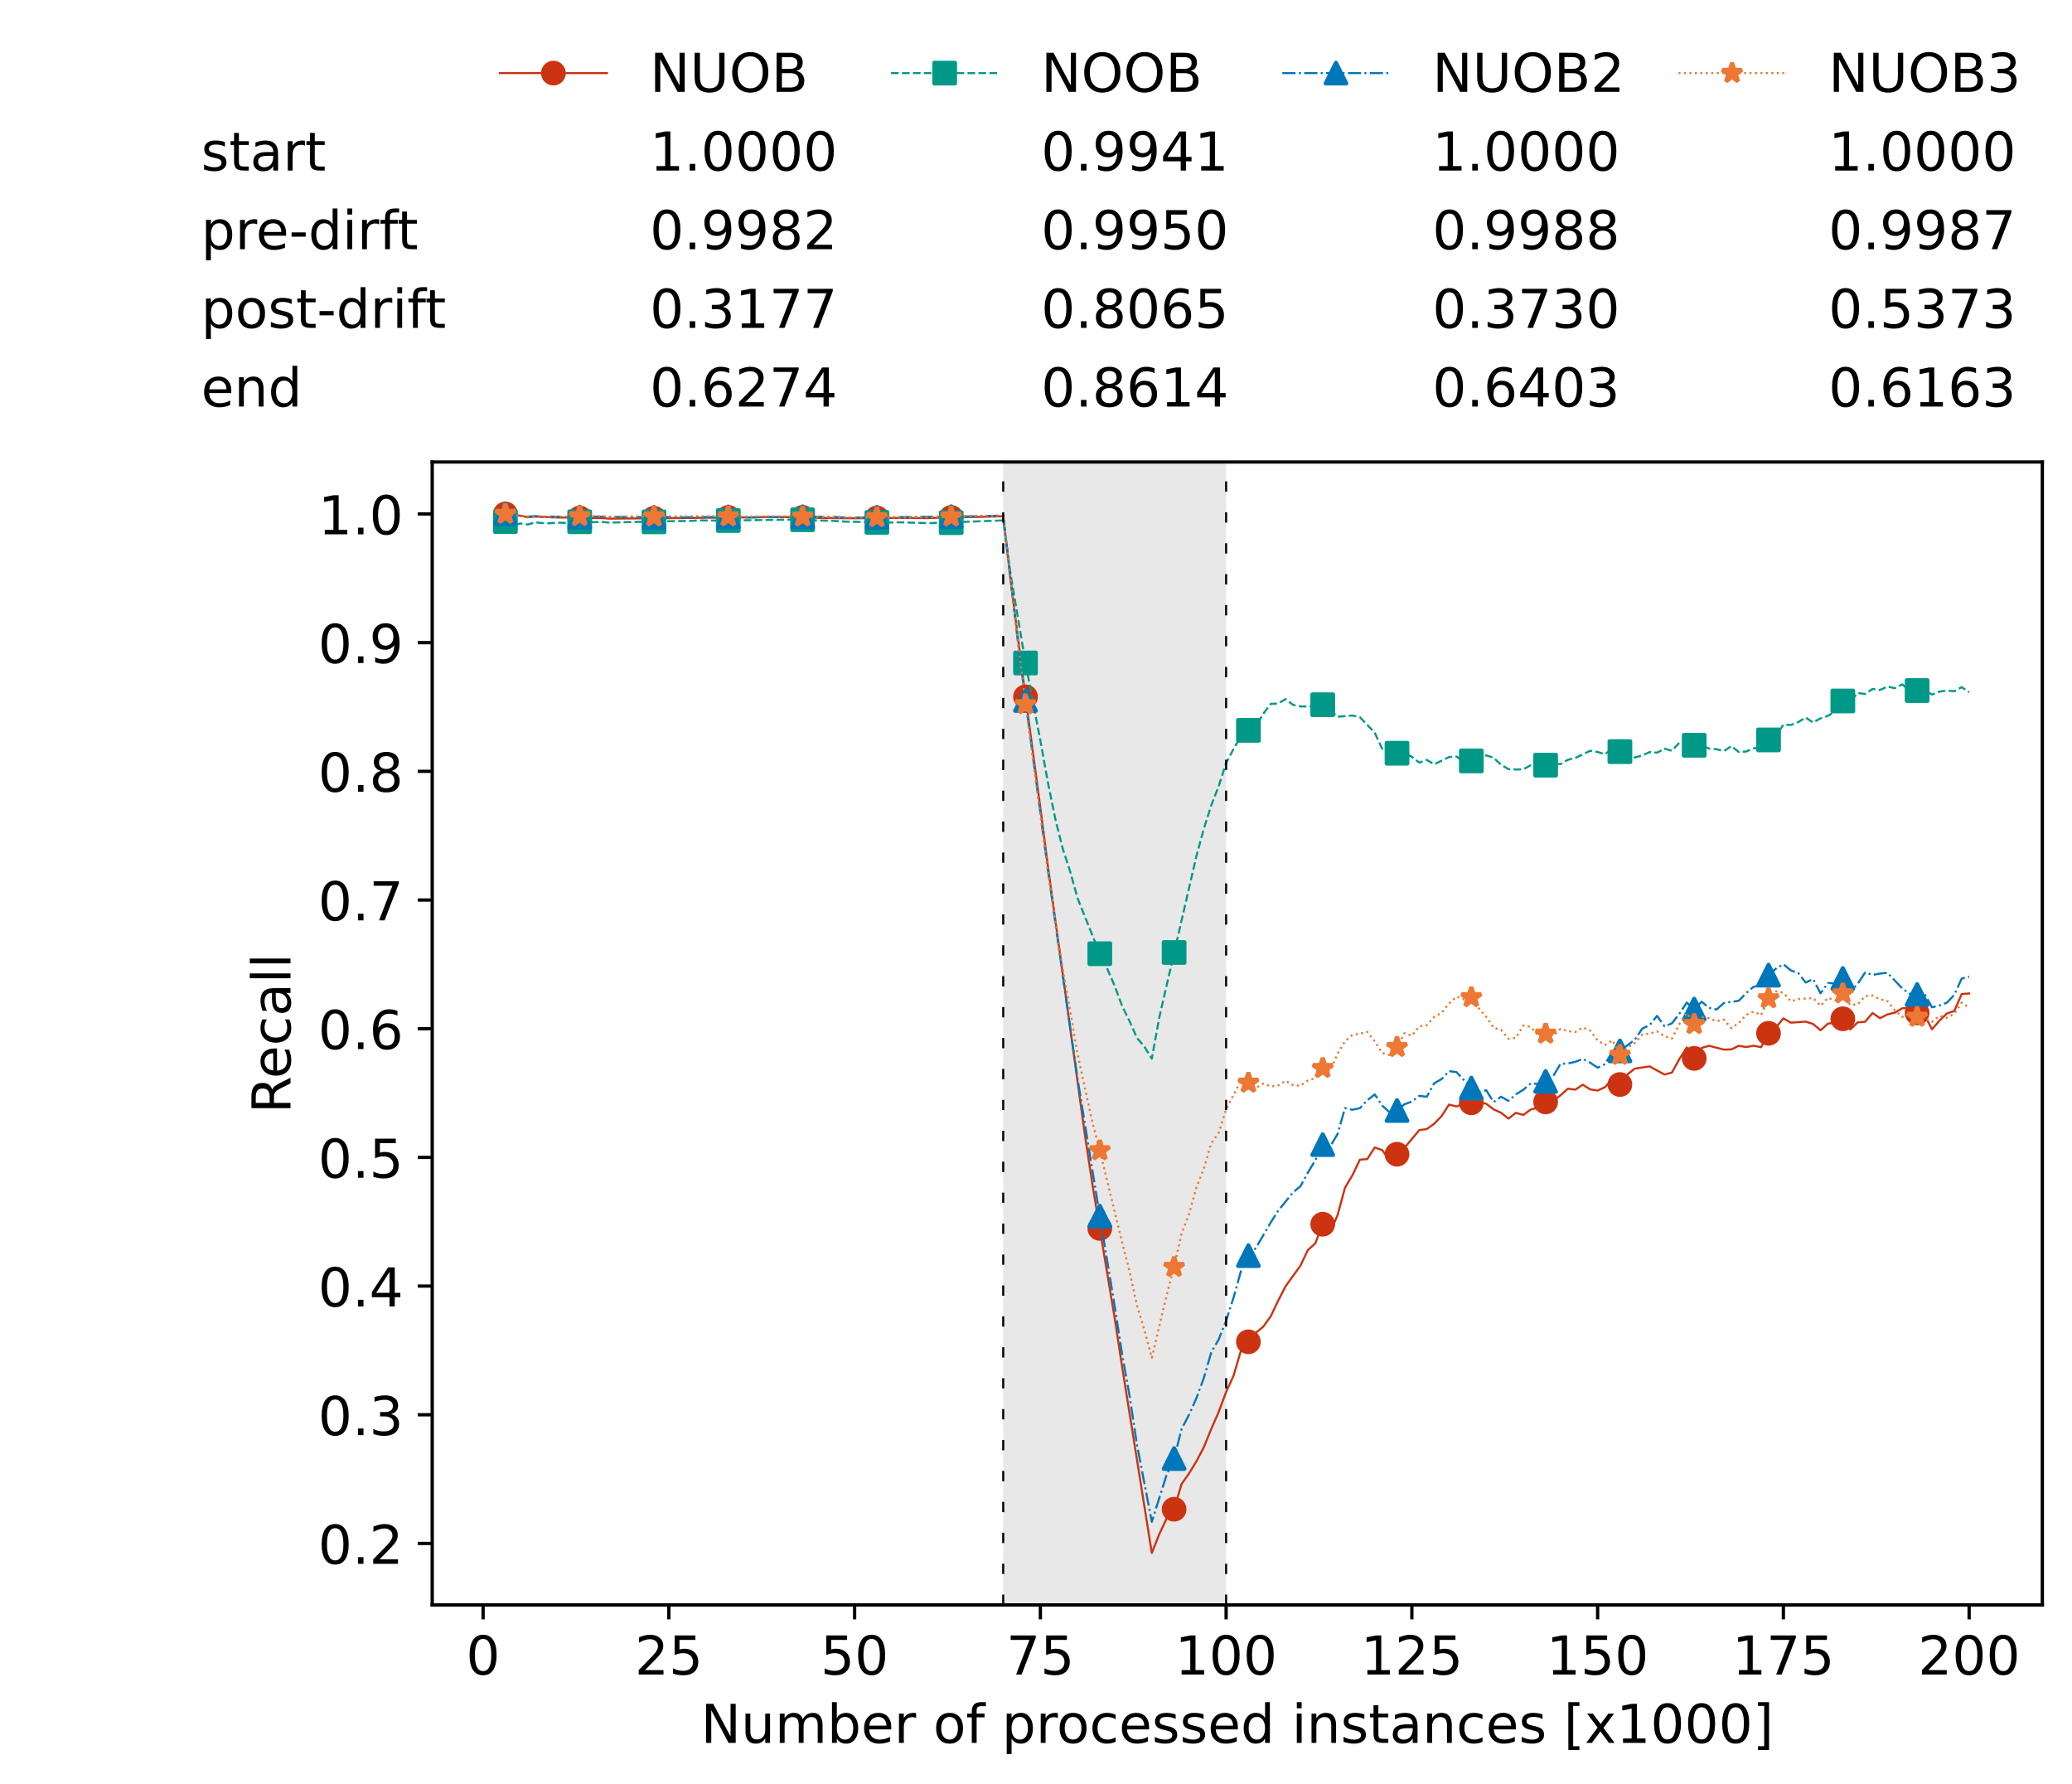 <?xml version="1.0" encoding="utf-8" standalone="no"?>
<!DOCTYPE svg PUBLIC "-//W3C//DTD SVG 1.1//EN"
  "http://www.w3.org/Graphics/SVG/1.1/DTD/svg11.dtd">
<!-- Created with matplotlib (https://matplotlib.org/) -->
<svg height="432.615pt" version="1.1" viewBox="0 0 502.65 432.615" width="502.65pt" xmlns="http://www.w3.org/2000/svg" xmlns:xlink="http://www.w3.org/1999/xlink">
 <defs>
  <style type="text/css">*{stroke-linecap:butt;stroke-linejoin:round;}</style>
 </defs>
 <g id="figure_1">
  <g id="patch_1">
   <path d="M 0 432.615 
L 502.65 432.615 
L 502.65 0 
L 0 0 
z
" style="fill:#ffffff;"/>
  </g>
  <g id="axes_1">
   <g id="patch_2">
    <path d="M 104.85 389.252 
L 495.45 389.252 
L 495.45 112.052 
L 104.85 112.052 
z
" style="fill:#ffffff;"/>
   </g>
   <g id="patch_3">
    <path clip-path="url(#pc2e546590b)" d="M 297.446 389.252 
L 297.446 112.052 
L 243.372 112.052 
L 243.372 389.252 
z
" style="fill:#d3d3d3;opacity:0.5;"/>
   </g>
   <g id="matplotlib.axis_1">
    <g id="xtick_1">
     <g id="line2d_1">
      <defs>
       <path d="M 0 0 
L 0 3.5 
" id="m856809d7aa" style="stroke:#000000;stroke-width:0.8;"/>
      </defs>
      <g>
       <use style="stroke:#000000;stroke-width:0.8;" x="117.197" xlink:href="#m856809d7aa" y="389.252"/>
      </g>
     </g>
     <g id="text_1">
      <!-- 0 -->
      <g transform="translate(113.061 406.13)scale(0.13 -0.13)">
       <defs>
        <path d="M 31.781 66.406 
Q 24.172 66.406 20.328 58.906 
Q 16.5 51.422 16.5 36.375 
Q 16.5 21.391 20.328 13.891 
Q 24.172 6.391 31.781 6.391 
Q 39.453 6.391 43.281 13.891 
Q 47.125 21.391 47.125 36.375 
Q 47.125 51.422 43.281 58.906 
Q 39.453 66.406 31.781 66.406 
z
M 31.781 74.219 
Q 44.047 74.219 50.516 64.516 
Q 56.984 54.828 56.984 36.375 
Q 56.984 17.969 50.516 8.266 
Q 44.047 -1.422 31.781 -1.422 
Q 19.531 -1.422 13.062 8.266 
Q 6.594 17.969 6.594 36.375 
Q 6.594 54.828 13.062 64.516 
Q 19.531 74.219 31.781 74.219 
z
" id="DejaVuSans-48"/>
       </defs>
       <use xlink:href="#DejaVuSans-48"/>
      </g>
     </g>
    </g>
    <g id="xtick_2">
     <g id="line2d_2">
      <g>
       <use style="stroke:#000000;stroke-width:0.8;" x="162.259" xlink:href="#m856809d7aa" y="389.252"/>
      </g>
     </g>
     <g id="text_2">
      <!-- 25 -->
      <g transform="translate(153.988 406.13)scale(0.13 -0.13)">
       <defs>
        <path d="M 19.188 8.297 
L 53.609 8.297 
L 53.609 0 
L 7.328 0 
L 7.328 8.297 
Q 12.938 14.109 22.625 23.891 
Q 32.328 33.688 34.812 36.531 
Q 39.547 41.844 41.422 45.531 
Q 43.312 49.219 43.312 52.781 
Q 43.312 58.594 39.234 62.25 
Q 35.156 65.922 28.609 65.922 
Q 23.969 65.922 18.812 64.312 
Q 13.672 62.703 7.812 59.422 
L 7.812 69.391 
Q 13.766 71.781 18.938 73 
Q 24.125 74.219 28.422 74.219 
Q 39.75 74.219 46.484 68.547 
Q 53.219 62.891 53.219 53.422 
Q 53.219 48.922 51.531 44.891 
Q 49.859 40.875 45.406 35.406 
Q 44.188 33.984 37.641 27.219 
Q 31.109 20.453 19.188 8.297 
z
" id="DejaVuSans-50"/>
        <path d="M 10.797 72.906 
L 49.516 72.906 
L 49.516 64.594 
L 19.828 64.594 
L 19.828 46.734 
Q 21.969 47.469 24.109 47.828 
Q 26.266 48.188 28.422 48.188 
Q 40.625 48.188 47.75 41.5 
Q 54.891 34.812 54.891 23.391 
Q 54.891 11.625 47.562 5.094 
Q 40.234 -1.422 26.906 -1.422 
Q 22.312 -1.422 17.547 -0.641 
Q 12.797 0.141 7.719 1.703 
L 7.719 11.625 
Q 12.109 9.234 16.797 8.062 
Q 21.484 6.891 26.703 6.891 
Q 35.156 6.891 40.078 11.328 
Q 45.016 15.766 45.016 23.391 
Q 45.016 31 40.078 35.438 
Q 35.156 39.891 26.703 39.891 
Q 22.75 39.891 18.812 39.016 
Q 14.891 38.141 10.797 36.281 
z
" id="DejaVuSans-53"/>
       </defs>
       <use xlink:href="#DejaVuSans-50"/>
       <use x="63.623" xlink:href="#DejaVuSans-53"/>
      </g>
     </g>
    </g>
    <g id="xtick_3">
     <g id="line2d_3">
      <g>
       <use style="stroke:#000000;stroke-width:0.8;" x="207.322" xlink:href="#m856809d7aa" y="389.252"/>
      </g>
     </g>
     <g id="text_3">
      <!-- 50 -->
      <g transform="translate(199.05 406.13)scale(0.13 -0.13)">
       <use xlink:href="#DejaVuSans-53"/>
       <use x="63.623" xlink:href="#DejaVuSans-48"/>
      </g>
     </g>
    </g>
    <g id="xtick_4">
     <g id="line2d_4">
      <g>
       <use style="stroke:#000000;stroke-width:0.8;" x="252.384" xlink:href="#m856809d7aa" y="389.252"/>
      </g>
     </g>
     <g id="text_4">
      <!-- 75 -->
      <g transform="translate(244.113 406.13)scale(0.13 -0.13)">
       <defs>
        <path d="M 8.203 72.906 
L 55.078 72.906 
L 55.078 68.703 
L 28.609 0 
L 18.312 0 
L 43.219 64.594 
L 8.203 64.594 
z
" id="DejaVuSans-55"/>
       </defs>
       <use xlink:href="#DejaVuSans-55"/>
       <use x="63.623" xlink:href="#DejaVuSans-53"/>
      </g>
     </g>
    </g>
    <g id="xtick_5">
     <g id="line2d_5">
      <g>
       <use style="stroke:#000000;stroke-width:0.8;" x="297.446" xlink:href="#m856809d7aa" y="389.252"/>
      </g>
     </g>
     <g id="text_5">
      <!-- 100 -->
      <g transform="translate(285.039 406.13)scale(0.13 -0.13)">
       <defs>
        <path d="M 12.406 8.297 
L 28.516 8.297 
L 28.516 63.922 
L 10.984 60.406 
L 10.984 69.391 
L 28.422 72.906 
L 38.281 72.906 
L 38.281 8.297 
L 54.391 8.297 
L 54.391 0 
L 12.406 0 
z
" id="DejaVuSans-49"/>
       </defs>
       <use xlink:href="#DejaVuSans-49"/>
       <use x="63.623" xlink:href="#DejaVuSans-48"/>
       <use x="127.246" xlink:href="#DejaVuSans-48"/>
      </g>
     </g>
    </g>
    <g id="xtick_6">
     <g id="line2d_6">
      <g>
       <use style="stroke:#000000;stroke-width:0.8;" x="342.509" xlink:href="#m856809d7aa" y="389.252"/>
      </g>
     </g>
     <g id="text_6">
      <!-- 125 -->
      <g transform="translate(330.102 406.13)scale(0.13 -0.13)">
       <use xlink:href="#DejaVuSans-49"/>
       <use x="63.623" xlink:href="#DejaVuSans-50"/>
       <use x="127.246" xlink:href="#DejaVuSans-53"/>
      </g>
     </g>
    </g>
    <g id="xtick_7">
     <g id="line2d_7">
      <g>
       <use style="stroke:#000000;stroke-width:0.8;" x="387.571" xlink:href="#m856809d7aa" y="389.252"/>
      </g>
     </g>
     <g id="text_7">
      <!-- 150 -->
      <g transform="translate(375.164 406.13)scale(0.13 -0.13)">
       <use xlink:href="#DejaVuSans-49"/>
       <use x="63.623" xlink:href="#DejaVuSans-53"/>
       <use x="127.246" xlink:href="#DejaVuSans-48"/>
      </g>
     </g>
    </g>
    <g id="xtick_8">
     <g id="line2d_8">
      <g>
       <use style="stroke:#000000;stroke-width:0.8;" x="432.633" xlink:href="#m856809d7aa" y="389.252"/>
      </g>
     </g>
     <g id="text_8">
      <!-- 175 -->
      <g transform="translate(420.226 406.13)scale(0.13 -0.13)">
       <use xlink:href="#DejaVuSans-49"/>
       <use x="63.623" xlink:href="#DejaVuSans-55"/>
       <use x="127.246" xlink:href="#DejaVuSans-53"/>
      </g>
     </g>
    </g>
    <g id="xtick_9">
     <g id="line2d_9">
      <g>
       <use style="stroke:#000000;stroke-width:0.8;" x="477.695" xlink:href="#m856809d7aa" y="389.252"/>
      </g>
     </g>
     <g id="text_9">
      <!-- 200 -->
      <g transform="translate(465.289 406.13)scale(0.13 -0.13)">
       <use xlink:href="#DejaVuSans-50"/>
       <use x="63.623" xlink:href="#DejaVuSans-48"/>
       <use x="127.246" xlink:href="#DejaVuSans-48"/>
      </g>
     </g>
    </g>
    <g id="text_10">
     <!-- Number of processed instances [x1000] -->
     <g transform="translate(170.025 422.711)scale(0.13 -0.13)">
      <defs>
       <path d="M 9.812 72.906 
L 23.094 72.906 
L 55.422 11.922 
L 55.422 72.906 
L 64.984 72.906 
L 64.984 0 
L 51.703 0 
L 19.391 60.984 
L 19.391 0 
L 9.812 0 
z
" id="DejaVuSans-78"/>
       <path d="M 8.5 21.578 
L 8.5 54.688 
L 17.484 54.688 
L 17.484 21.922 
Q 17.484 14.156 20.5 10.266 
Q 23.531 6.391 29.594 6.391 
Q 36.859 6.391 41.078 11.031 
Q 45.312 15.672 45.312 23.688 
L 45.312 54.688 
L 54.297 54.688 
L 54.297 0 
L 45.312 0 
L 45.312 8.406 
Q 42.047 3.422 37.719 1 
Q 33.406 -1.422 27.688 -1.422 
Q 18.266 -1.422 13.375 4.438 
Q 8.5 10.297 8.5 21.578 
z
M 31.109 56 
z
" id="DejaVuSans-117"/>
       <path d="M 52 44.188 
Q 55.375 50.25 60.062 53.125 
Q 64.75 56 71.094 56 
Q 79.641 56 84.281 50.016 
Q 88.922 44.047 88.922 33.016 
L 88.922 0 
L 79.891 0 
L 79.891 32.719 
Q 79.891 40.578 77.094 44.375 
Q 74.312 48.188 68.609 48.188 
Q 61.625 48.188 57.562 43.547 
Q 53.516 38.922 53.516 30.906 
L 53.516 0 
L 44.484 0 
L 44.484 32.719 
Q 44.484 40.625 41.703 44.406 
Q 38.922 48.188 33.109 48.188 
Q 26.219 48.188 22.156 43.531 
Q 18.109 38.875 18.109 30.906 
L 18.109 0 
L 9.078 0 
L 9.078 54.688 
L 18.109 54.688 
L 18.109 46.188 
Q 21.188 51.219 25.484 53.609 
Q 29.781 56 35.688 56 
Q 41.656 56 45.828 52.969 
Q 50 49.953 52 44.188 
z
" id="DejaVuSans-109"/>
       <path d="M 48.688 27.297 
Q 48.688 37.203 44.609 42.844 
Q 40.531 48.484 33.406 48.484 
Q 26.266 48.484 22.188 42.844 
Q 18.109 37.203 18.109 27.297 
Q 18.109 17.391 22.188 11.75 
Q 26.266 6.109 33.406 6.109 
Q 40.531 6.109 44.609 11.75 
Q 48.688 17.391 48.688 27.297 
z
M 18.109 46.391 
Q 20.953 51.266 25.266 53.625 
Q 29.594 56 35.594 56 
Q 45.562 56 51.781 48.094 
Q 58.016 40.188 58.016 27.297 
Q 58.016 14.406 51.781 6.484 
Q 45.562 -1.422 35.594 -1.422 
Q 29.594 -1.422 25.266 0.953 
Q 20.953 3.328 18.109 8.203 
L 18.109 0 
L 9.078 0 
L 9.078 75.984 
L 18.109 75.984 
z
" id="DejaVuSans-98"/>
       <path d="M 56.203 29.594 
L 56.203 25.203 
L 14.891 25.203 
Q 15.484 15.922 20.484 11.062 
Q 25.484 6.203 34.422 6.203 
Q 39.594 6.203 44.453 7.469 
Q 49.312 8.734 54.109 11.281 
L 54.109 2.781 
Q 49.266 0.734 44.188 -0.344 
Q 39.109 -1.422 33.891 -1.422 
Q 20.797 -1.422 13.156 6.188 
Q 5.516 13.812 5.516 26.812 
Q 5.516 40.234 12.766 48.109 
Q 20.016 56 32.328 56 
Q 43.359 56 49.781 48.891 
Q 56.203 41.797 56.203 29.594 
z
M 47.219 32.234 
Q 47.125 39.594 43.094 43.984 
Q 39.062 48.391 32.422 48.391 
Q 24.906 48.391 20.391 44.141 
Q 15.875 39.891 15.188 32.172 
z
" id="DejaVuSans-101"/>
       <path d="M 41.109 46.297 
Q 39.594 47.172 37.812 47.578 
Q 36.031 48 33.891 48 
Q 26.266 48 22.188 43.047 
Q 18.109 38.094 18.109 28.812 
L 18.109 0 
L 9.078 0 
L 9.078 54.688 
L 18.109 54.688 
L 18.109 46.188 
Q 20.953 51.172 25.484 53.578 
Q 30.031 56 36.531 56 
Q 37.453 56 38.578 55.875 
Q 39.703 55.766 41.062 55.516 
z
" id="DejaVuSans-114"/>
       <path id="DejaVuSans-32"/>
       <path d="M 30.609 48.391 
Q 23.391 48.391 19.188 42.75 
Q 14.984 37.109 14.984 27.297 
Q 14.984 17.484 19.156 11.844 
Q 23.344 6.203 30.609 6.203 
Q 37.797 6.203 41.984 11.859 
Q 46.188 17.531 46.188 27.297 
Q 46.188 37.016 41.984 42.703 
Q 37.797 48.391 30.609 48.391 
z
M 30.609 56 
Q 42.328 56 49.016 48.375 
Q 55.719 40.766 55.719 27.297 
Q 55.719 13.875 49.016 6.219 
Q 42.328 -1.422 30.609 -1.422 
Q 18.844 -1.422 12.172 6.219 
Q 5.516 13.875 5.516 27.297 
Q 5.516 40.766 12.172 48.375 
Q 18.844 56 30.609 56 
z
" id="DejaVuSans-111"/>
       <path d="M 37.109 75.984 
L 37.109 68.5 
L 28.516 68.5 
Q 23.688 68.5 21.797 66.547 
Q 19.922 64.594 19.922 59.516 
L 19.922 54.688 
L 34.719 54.688 
L 34.719 47.703 
L 19.922 47.703 
L 19.922 0 
L 10.891 0 
L 10.891 47.703 
L 2.297 47.703 
L 2.297 54.688 
L 10.891 54.688 
L 10.891 58.5 
Q 10.891 67.625 15.141 71.797 
Q 19.391 75.984 28.609 75.984 
z
" id="DejaVuSans-102"/>
       <path d="M 18.109 8.203 
L 18.109 -20.797 
L 9.078 -20.797 
L 9.078 54.688 
L 18.109 54.688 
L 18.109 46.391 
Q 20.953 51.266 25.266 53.625 
Q 29.594 56 35.594 56 
Q 45.562 56 51.781 48.094 
Q 58.016 40.188 58.016 27.297 
Q 58.016 14.406 51.781 6.484 
Q 45.562 -1.422 35.594 -1.422 
Q 29.594 -1.422 25.266 0.953 
Q 20.953 3.328 18.109 8.203 
z
M 48.688 27.297 
Q 48.688 37.203 44.609 42.844 
Q 40.531 48.484 33.406 48.484 
Q 26.266 48.484 22.188 42.844 
Q 18.109 37.203 18.109 27.297 
Q 18.109 17.391 22.188 11.75 
Q 26.266 6.109 33.406 6.109 
Q 40.531 6.109 44.609 11.75 
Q 48.688 17.391 48.688 27.297 
z
" id="DejaVuSans-112"/>
       <path d="M 48.781 52.594 
L 48.781 44.188 
Q 44.969 46.297 41.141 47.344 
Q 37.312 48.391 33.406 48.391 
Q 24.656 48.391 19.812 42.844 
Q 14.984 37.312 14.984 27.297 
Q 14.984 17.281 19.812 11.734 
Q 24.656 6.203 33.406 6.203 
Q 37.312 6.203 41.141 7.25 
Q 44.969 8.297 48.781 10.406 
L 48.781 2.094 
Q 45.016 0.344 40.984 -0.531 
Q 36.969 -1.422 32.422 -1.422 
Q 20.062 -1.422 12.781 6.344 
Q 5.516 14.109 5.516 27.297 
Q 5.516 40.672 12.859 48.328 
Q 20.219 56 33.016 56 
Q 37.156 56 41.109 55.141 
Q 45.062 54.297 48.781 52.594 
z
" id="DejaVuSans-99"/>
       <path d="M 44.281 53.078 
L 44.281 44.578 
Q 40.484 46.531 36.375 47.5 
Q 32.281 48.484 27.875 48.484 
Q 21.188 48.484 17.844 46.438 
Q 14.5 44.391 14.5 40.281 
Q 14.5 37.156 16.891 35.375 
Q 19.281 33.594 26.516 31.984 
L 29.594 31.297 
Q 39.156 29.25 43.188 25.516 
Q 47.219 21.781 47.219 15.094 
Q 47.219 7.469 41.188 3.016 
Q 35.156 -1.422 24.609 -1.422 
Q 20.219 -1.422 15.453 -0.562 
Q 10.688 0.297 5.422 2 
L 5.422 11.281 
Q 10.406 8.688 15.234 7.391 
Q 20.062 6.109 24.812 6.109 
Q 31.156 6.109 34.562 8.281 
Q 37.984 10.453 37.984 14.406 
Q 37.984 18.062 35.516 20.016 
Q 33.062 21.969 24.703 23.781 
L 21.578 24.516 
Q 13.234 26.266 9.516 29.906 
Q 5.812 33.547 5.812 39.891 
Q 5.812 47.609 11.281 51.797 
Q 16.75 56 26.812 56 
Q 31.781 56 36.172 55.266 
Q 40.578 54.547 44.281 53.078 
z
" id="DejaVuSans-115"/>
       <path d="M 45.406 46.391 
L 45.406 75.984 
L 54.391 75.984 
L 54.391 0 
L 45.406 0 
L 45.406 8.203 
Q 42.578 3.328 38.25 0.953 
Q 33.938 -1.422 27.875 -1.422 
Q 17.969 -1.422 11.734 6.484 
Q 5.516 14.406 5.516 27.297 
Q 5.516 40.188 11.734 48.094 
Q 17.969 56 27.875 56 
Q 33.938 56 38.25 53.625 
Q 42.578 51.266 45.406 46.391 
z
M 14.797 27.297 
Q 14.797 17.391 18.875 11.75 
Q 22.953 6.109 30.078 6.109 
Q 37.203 6.109 41.297 11.75 
Q 45.406 17.391 45.406 27.297 
Q 45.406 37.203 41.297 42.844 
Q 37.203 48.484 30.078 48.484 
Q 22.953 48.484 18.875 42.844 
Q 14.797 37.203 14.797 27.297 
z
" id="DejaVuSans-100"/>
       <path d="M 9.422 54.688 
L 18.406 54.688 
L 18.406 0 
L 9.422 0 
z
M 9.422 75.984 
L 18.406 75.984 
L 18.406 64.594 
L 9.422 64.594 
z
" id="DejaVuSans-105"/>
       <path d="M 54.891 33.016 
L 54.891 0 
L 45.906 0 
L 45.906 32.719 
Q 45.906 40.484 42.875 44.328 
Q 39.844 48.188 33.797 48.188 
Q 26.516 48.188 22.312 43.547 
Q 18.109 38.922 18.109 30.906 
L 18.109 0 
L 9.078 0 
L 9.078 54.688 
L 18.109 54.688 
L 18.109 46.188 
Q 21.344 51.125 25.703 53.562 
Q 30.078 56 35.797 56 
Q 45.219 56 50.047 50.172 
Q 54.891 44.344 54.891 33.016 
z
" id="DejaVuSans-110"/>
       <path d="M 18.312 70.219 
L 18.312 54.688 
L 36.812 54.688 
L 36.812 47.703 
L 18.312 47.703 
L 18.312 18.016 
Q 18.312 11.328 20.141 9.422 
Q 21.969 7.516 27.594 7.516 
L 36.812 7.516 
L 36.812 0 
L 27.594 0 
Q 17.188 0 13.234 3.875 
Q 9.281 7.766 9.281 18.016 
L 9.281 47.703 
L 2.688 47.703 
L 2.688 54.688 
L 9.281 54.688 
L 9.281 70.219 
z
" id="DejaVuSans-116"/>
       <path d="M 34.281 27.484 
Q 23.391 27.484 19.188 25 
Q 14.984 22.516 14.984 16.5 
Q 14.984 11.719 18.141 8.906 
Q 21.297 6.109 26.703 6.109 
Q 34.188 6.109 38.703 11.406 
Q 43.219 16.703 43.219 25.484 
L 43.219 27.484 
z
M 52.203 31.203 
L 52.203 0 
L 43.219 0 
L 43.219 8.297 
Q 40.141 3.328 35.547 0.953 
Q 30.953 -1.422 24.312 -1.422 
Q 15.922 -1.422 10.953 3.297 
Q 6 8.016 6 15.922 
Q 6 25.141 12.172 29.828 
Q 18.359 34.516 30.609 34.516 
L 43.219 34.516 
L 43.219 35.406 
Q 43.219 41.609 39.141 45 
Q 35.062 48.391 27.688 48.391 
Q 23 48.391 18.547 47.266 
Q 14.109 46.141 10.016 43.891 
L 10.016 52.203 
Q 14.938 54.109 19.578 55.047 
Q 24.219 56 28.609 56 
Q 40.484 56 46.344 49.844 
Q 52.203 43.703 52.203 31.203 
z
" id="DejaVuSans-97"/>
       <path d="M 8.594 75.984 
L 29.297 75.984 
L 29.297 69 
L 17.578 69 
L 17.578 -6.203 
L 29.297 -6.203 
L 29.297 -13.188 
L 8.594 -13.188 
z
" id="DejaVuSans-91"/>
       <path d="M 54.891 54.688 
L 35.109 28.078 
L 55.906 0 
L 45.312 0 
L 29.391 21.484 
L 13.484 0 
L 2.875 0 
L 24.125 28.609 
L 4.688 54.688 
L 15.281 54.688 
L 29.781 35.203 
L 44.281 54.688 
z
" id="DejaVuSans-120"/>
       <path d="M 30.422 75.984 
L 30.422 -13.188 
L 9.719 -13.188 
L 9.719 -6.203 
L 21.391 -6.203 
L 21.391 69 
L 9.719 69 
L 9.719 75.984 
z
" id="DejaVuSans-93"/>
      </defs>
      <use xlink:href="#DejaVuSans-78"/>
      <use x="74.805" xlink:href="#DejaVuSans-117"/>
      <use x="138.184" xlink:href="#DejaVuSans-109"/>
      <use x="235.596" xlink:href="#DejaVuSans-98"/>
      <use x="299.072" xlink:href="#DejaVuSans-101"/>
      <use x="360.596" xlink:href="#DejaVuSans-114"/>
      <use x="401.709" xlink:href="#DejaVuSans-32"/>
      <use x="433.496" xlink:href="#DejaVuSans-111"/>
      <use x="494.678" xlink:href="#DejaVuSans-102"/>
      <use x="529.883" xlink:href="#DejaVuSans-32"/>
      <use x="561.67" xlink:href="#DejaVuSans-112"/>
      <use x="625.146" xlink:href="#DejaVuSans-114"/>
      <use x="664.01" xlink:href="#DejaVuSans-111"/>
      <use x="725.191" xlink:href="#DejaVuSans-99"/>
      <use x="780.172" xlink:href="#DejaVuSans-101"/>
      <use x="841.695" xlink:href="#DejaVuSans-115"/>
      <use x="893.795" xlink:href="#DejaVuSans-115"/>
      <use x="945.895" xlink:href="#DejaVuSans-101"/>
      <use x="1007.418" xlink:href="#DejaVuSans-100"/>
      <use x="1070.895" xlink:href="#DejaVuSans-32"/>
      <use x="1102.682" xlink:href="#DejaVuSans-105"/>
      <use x="1130.465" xlink:href="#DejaVuSans-110"/>
      <use x="1193.844" xlink:href="#DejaVuSans-115"/>
      <use x="1245.943" xlink:href="#DejaVuSans-116"/>
      <use x="1285.152" xlink:href="#DejaVuSans-97"/>
      <use x="1346.432" xlink:href="#DejaVuSans-110"/>
      <use x="1409.811" xlink:href="#DejaVuSans-99"/>
      <use x="1464.791" xlink:href="#DejaVuSans-101"/>
      <use x="1526.314" xlink:href="#DejaVuSans-115"/>
      <use x="1578.414" xlink:href="#DejaVuSans-32"/>
      <use x="1610.201" xlink:href="#DejaVuSans-91"/>
      <use x="1649.215" xlink:href="#DejaVuSans-120"/>
      <use x="1708.395" xlink:href="#DejaVuSans-49"/>
      <use x="1772.018" xlink:href="#DejaVuSans-48"/>
      <use x="1835.641" xlink:href="#DejaVuSans-48"/>
      <use x="1899.264" xlink:href="#DejaVuSans-48"/>
      <use x="1962.887" xlink:href="#DejaVuSans-93"/>
     </g>
    </g>
   </g>
   <g id="matplotlib.axis_2">
    <g id="ytick_1">
     <g id="line2d_10">
      <defs>
       <path d="M 0 0 
L -3.5 0 
" id="m81e070c43b" style="stroke:#000000;stroke-width:0.8;"/>
      </defs>
      <g>
       <use style="stroke:#000000;stroke-width:0.8;" x="104.85" xlink:href="#m81e070c43b" y="374.338"/>
      </g>
     </g>
     <g id="text_11">
      <!-- 0.2 -->
      <g transform="translate(77.176 379.277)scale(0.13 -0.13)">
       <defs>
        <path d="M 10.688 12.406 
L 21 12.406 
L 21 0 
L 10.688 0 
z
" id="DejaVuSans-46"/>
       </defs>
       <use xlink:href="#DejaVuSans-48"/>
       <use x="63.623" xlink:href="#DejaVuSans-46"/>
       <use x="95.41" xlink:href="#DejaVuSans-50"/>
      </g>
     </g>
    </g>
    <g id="ytick_2">
     <g id="line2d_11">
      <g>
       <use style="stroke:#000000;stroke-width:0.8;" x="104.85" xlink:href="#m81e070c43b" y="343.127"/>
      </g>
     </g>
     <g id="text_12">
      <!-- 0.3 -->
      <g transform="translate(77.176 348.066)scale(0.13 -0.13)">
       <defs>
        <path d="M 40.578 39.312 
Q 47.656 37.797 51.625 33 
Q 55.609 28.219 55.609 21.188 
Q 55.609 10.406 48.188 4.484 
Q 40.766 -1.422 27.094 -1.422 
Q 22.516 -1.422 17.656 -0.516 
Q 12.797 0.391 7.625 2.203 
L 7.625 11.719 
Q 11.719 9.328 16.594 8.109 
Q 21.484 6.891 26.812 6.891 
Q 36.078 6.891 40.938 10.547 
Q 45.797 14.203 45.797 21.188 
Q 45.797 27.641 41.281 31.266 
Q 36.766 34.906 28.719 34.906 
L 20.219 34.906 
L 20.219 43.016 
L 29.109 43.016 
Q 36.375 43.016 40.234 45.922 
Q 44.094 48.828 44.094 54.297 
Q 44.094 59.906 40.109 62.906 
Q 36.141 65.922 28.719 65.922 
Q 24.656 65.922 20.016 65.031 
Q 15.375 64.156 9.812 62.312 
L 9.812 71.094 
Q 15.438 72.656 20.344 73.438 
Q 25.25 74.219 29.594 74.219 
Q 40.828 74.219 47.359 69.109 
Q 53.906 64.016 53.906 55.328 
Q 53.906 49.266 50.438 45.094 
Q 46.969 40.922 40.578 39.312 
z
" id="DejaVuSans-51"/>
       </defs>
       <use xlink:href="#DejaVuSans-48"/>
       <use x="63.623" xlink:href="#DejaVuSans-46"/>
       <use x="95.41" xlink:href="#DejaVuSans-51"/>
      </g>
     </g>
    </g>
    <g id="ytick_3">
     <g id="line2d_12">
      <g>
       <use style="stroke:#000000;stroke-width:0.8;" x="104.85" xlink:href="#m81e070c43b" y="311.917"/>
      </g>
     </g>
     <g id="text_13">
      <!-- 0.4 -->
      <g transform="translate(77.176 316.856)scale(0.13 -0.13)">
       <defs>
        <path d="M 37.797 64.312 
L 12.891 25.391 
L 37.797 25.391 
z
M 35.203 72.906 
L 47.609 72.906 
L 47.609 25.391 
L 58.016 25.391 
L 58.016 17.188 
L 47.609 17.188 
L 47.609 0 
L 37.797 0 
L 37.797 17.188 
L 4.891 17.188 
L 4.891 26.703 
z
" id="DejaVuSans-52"/>
       </defs>
       <use xlink:href="#DejaVuSans-48"/>
       <use x="63.623" xlink:href="#DejaVuSans-46"/>
       <use x="95.41" xlink:href="#DejaVuSans-52"/>
      </g>
     </g>
    </g>
    <g id="ytick_4">
     <g id="line2d_13">
      <g>
       <use style="stroke:#000000;stroke-width:0.8;" x="104.85" xlink:href="#m81e070c43b" y="280.706"/>
      </g>
     </g>
     <g id="text_14">
      <!-- 0.5 -->
      <g transform="translate(77.176 285.645)scale(0.13 -0.13)">
       <use xlink:href="#DejaVuSans-48"/>
       <use x="63.623" xlink:href="#DejaVuSans-46"/>
       <use x="95.41" xlink:href="#DejaVuSans-53"/>
      </g>
     </g>
    </g>
    <g id="ytick_5">
     <g id="line2d_14">
      <g>
       <use style="stroke:#000000;stroke-width:0.8;" x="104.85" xlink:href="#m81e070c43b" y="249.495"/>
      </g>
     </g>
     <g id="text_15">
      <!-- 0.6 -->
      <g transform="translate(77.176 254.434)scale(0.13 -0.13)">
       <defs>
        <path d="M 33.016 40.375 
Q 26.375 40.375 22.484 35.828 
Q 18.609 31.297 18.609 23.391 
Q 18.609 15.531 22.484 10.953 
Q 26.375 6.391 33.016 6.391 
Q 39.656 6.391 43.531 10.953 
Q 47.406 15.531 47.406 23.391 
Q 47.406 31.297 43.531 35.828 
Q 39.656 40.375 33.016 40.375 
z
M 52.594 71.297 
L 52.594 62.312 
Q 48.875 64.062 45.094 64.984 
Q 41.312 65.922 37.594 65.922 
Q 27.828 65.922 22.672 59.328 
Q 17.531 52.734 16.797 39.406 
Q 19.672 43.656 24.016 45.922 
Q 28.375 48.188 33.594 48.188 
Q 44.578 48.188 50.953 41.516 
Q 57.328 34.859 57.328 23.391 
Q 57.328 12.156 50.688 5.359 
Q 44.047 -1.422 33.016 -1.422 
Q 20.359 -1.422 13.672 8.266 
Q 6.984 17.969 6.984 36.375 
Q 6.984 53.656 15.188 63.938 
Q 23.391 74.219 37.203 74.219 
Q 40.922 74.219 44.703 73.484 
Q 48.484 72.75 52.594 71.297 
z
" id="DejaVuSans-54"/>
       </defs>
       <use xlink:href="#DejaVuSans-48"/>
       <use x="63.623" xlink:href="#DejaVuSans-46"/>
       <use x="95.41" xlink:href="#DejaVuSans-54"/>
      </g>
     </g>
    </g>
    <g id="ytick_6">
     <g id="line2d_15">
      <g>
       <use style="stroke:#000000;stroke-width:0.8;" x="104.85" xlink:href="#m81e070c43b" y="218.284"/>
      </g>
     </g>
     <g id="text_16">
      <!-- 0.7 -->
      <g transform="translate(77.176 223.223)scale(0.13 -0.13)">
       <use xlink:href="#DejaVuSans-48"/>
       <use x="63.623" xlink:href="#DejaVuSans-46"/>
       <use x="95.41" xlink:href="#DejaVuSans-55"/>
      </g>
     </g>
    </g>
    <g id="ytick_7">
     <g id="line2d_16">
      <g>
       <use style="stroke:#000000;stroke-width:0.8;" x="104.85" xlink:href="#m81e070c43b" y="187.073"/>
      </g>
     </g>
     <g id="text_17">
      <!-- 0.8 -->
      <g transform="translate(77.176 192.012)scale(0.13 -0.13)">
       <defs>
        <path d="M 31.781 34.625 
Q 24.75 34.625 20.719 30.859 
Q 16.703 27.094 16.703 20.516 
Q 16.703 13.922 20.719 10.156 
Q 24.75 6.391 31.781 6.391 
Q 38.812 6.391 42.859 10.172 
Q 46.922 13.969 46.922 20.516 
Q 46.922 27.094 42.891 30.859 
Q 38.875 34.625 31.781 34.625 
z
M 21.922 38.812 
Q 15.578 40.375 12.031 44.719 
Q 8.5 49.078 8.5 55.328 
Q 8.5 64.062 14.719 69.141 
Q 20.953 74.219 31.781 74.219 
Q 42.672 74.219 48.875 69.141 
Q 55.078 64.062 55.078 55.328 
Q 55.078 49.078 51.531 44.719 
Q 48 40.375 41.703 38.812 
Q 48.828 37.156 52.797 32.312 
Q 56.781 27.484 56.781 20.516 
Q 56.781 9.906 50.312 4.234 
Q 43.844 -1.422 31.781 -1.422 
Q 19.734 -1.422 13.25 4.234 
Q 6.781 9.906 6.781 20.516 
Q 6.781 27.484 10.781 32.312 
Q 14.797 37.156 21.922 38.812 
z
M 18.312 54.391 
Q 18.312 48.734 21.844 45.562 
Q 25.391 42.391 31.781 42.391 
Q 38.141 42.391 41.719 45.562 
Q 45.312 48.734 45.312 54.391 
Q 45.312 60.062 41.719 63.234 
Q 38.141 66.406 31.781 66.406 
Q 25.391 66.406 21.844 63.234 
Q 18.312 60.062 18.312 54.391 
z
" id="DejaVuSans-56"/>
       </defs>
       <use xlink:href="#DejaVuSans-48"/>
       <use x="63.623" xlink:href="#DejaVuSans-46"/>
       <use x="95.41" xlink:href="#DejaVuSans-56"/>
      </g>
     </g>
    </g>
    <g id="ytick_8">
     <g id="line2d_17">
      <g>
       <use style="stroke:#000000;stroke-width:0.8;" x="104.85" xlink:href="#m81e070c43b" y="155.863"/>
      </g>
     </g>
     <g id="text_18">
      <!-- 0.9 -->
      <g transform="translate(77.176 160.802)scale(0.13 -0.13)">
       <defs>
        <path d="M 10.984 1.516 
L 10.984 10.5 
Q 14.703 8.734 18.5 7.812 
Q 22.312 6.891 25.984 6.891 
Q 35.75 6.891 40.891 13.453 
Q 46.047 20.016 46.781 33.406 
Q 43.953 29.203 39.594 26.953 
Q 35.25 24.703 29.984 24.703 
Q 19.047 24.703 12.672 31.312 
Q 6.297 37.938 6.297 49.422 
Q 6.297 60.641 12.938 67.422 
Q 19.578 74.219 30.609 74.219 
Q 43.266 74.219 49.922 64.516 
Q 56.594 54.828 56.594 36.375 
Q 56.594 19.141 48.406 8.859 
Q 40.234 -1.422 26.422 -1.422 
Q 22.703 -1.422 18.891 -0.688 
Q 15.094 0.047 10.984 1.516 
z
M 30.609 32.422 
Q 37.25 32.422 41.125 36.953 
Q 45.016 41.5 45.016 49.422 
Q 45.016 57.281 41.125 61.844 
Q 37.25 66.406 30.609 66.406 
Q 23.969 66.406 20.094 61.844 
Q 16.219 57.281 16.219 49.422 
Q 16.219 41.5 20.094 36.953 
Q 23.969 32.422 30.609 32.422 
z
" id="DejaVuSans-57"/>
       </defs>
       <use xlink:href="#DejaVuSans-48"/>
       <use x="63.623" xlink:href="#DejaVuSans-46"/>
       <use x="95.41" xlink:href="#DejaVuSans-57"/>
      </g>
     </g>
    </g>
    <g id="ytick_9">
     <g id="line2d_18">
      <g>
       <use style="stroke:#000000;stroke-width:0.8;" x="104.85" xlink:href="#m81e070c43b" y="124.652"/>
      </g>
     </g>
     <g id="text_19">
      <!-- 1.0 -->
      <g transform="translate(77.176 129.591)scale(0.13 -0.13)">
       <use xlink:href="#DejaVuSans-49"/>
       <use x="63.623" xlink:href="#DejaVuSans-46"/>
       <use x="95.41" xlink:href="#DejaVuSans-48"/>
      </g>
     </g>
    </g>
    <g id="text_20">
     <!-- Recall -->
     <g transform="translate(70.472 270.044)rotate(-90)scale(0.13 -0.13)">
      <defs>
       <path d="M 44.391 34.188 
Q 47.562 33.109 50.562 29.594 
Q 53.562 26.078 56.594 19.922 
L 66.609 0 
L 56 0 
L 46.688 18.703 
Q 43.062 26.031 39.672 28.422 
Q 36.281 30.812 30.422 30.812 
L 19.672 30.812 
L 19.672 0 
L 9.812 0 
L 9.812 72.906 
L 32.078 72.906 
Q 44.578 72.906 50.734 67.672 
Q 56.891 62.453 56.891 51.906 
Q 56.891 45.016 53.688 40.469 
Q 50.484 35.938 44.391 34.188 
z
M 19.672 64.797 
L 19.672 38.922 
L 32.078 38.922 
Q 39.203 38.922 42.844 42.219 
Q 46.484 45.516 46.484 51.906 
Q 46.484 58.297 42.844 61.547 
Q 39.203 64.797 32.078 64.797 
z
" id="DejaVuSans-82"/>
       <path d="M 9.422 75.984 
L 18.406 75.984 
L 18.406 0 
L 9.422 0 
z
" id="DejaVuSans-108"/>
      </defs>
      <use xlink:href="#DejaVuSans-82"/>
      <use x="64.982" xlink:href="#DejaVuSans-101"/>
      <use x="126.506" xlink:href="#DejaVuSans-99"/>
      <use x="181.486" xlink:href="#DejaVuSans-97"/>
      <use x="242.766" xlink:href="#DejaVuSans-108"/>
      <use x="270.549" xlink:href="#DejaVuSans-108"/>
     </g>
    </g>
   </g>
   <g id="line2d_19"/>
   <g id="line2d_20"/>
   <g id="line2d_21"/>
   <g id="line2d_22"/>
   <g id="line2d_23"/>
   <g id="line2d_24">
    <path clip-path="url(#pc2e546590b)" d="M 122.605 124.652 
L 124.407 124.974 
L 126.21 125.072 
L 128.012 125.46 
L 129.815 125.298 
L 135.222 125.51 
L 138.827 125.533 
L 142.432 125.661 
L 146.037 125.653 
L 147.839 125.789 
L 158.654 125.689 
L 167.667 125.621 
L 171.272 125.562 
L 174.877 125.557 
L 178.482 125.484 
L 182.087 125.476 
L 185.692 125.385 
L 191.099 125.417 
L 192.902 125.386 
L 198.309 125.605 
L 203.717 125.667 
L 207.322 125.7 
L 210.927 125.667 
L 218.137 125.616 
L 225.347 125.652 
L 232.557 125.437 
L 236.162 125.4 
L 239.767 125.309 
L 243.372 125.214 
L 245.174 140.819 
L 248.779 168.999 
L 252.384 195.92 
L 254.186 209.879 
L 263.199 275.343 
L 265.001 287.217 
L 270.409 319.666 
L 272.211 331.456 
L 275.816 353.998 
L 279.421 376.652 
L 281.224 372.108 
L 283.026 368.26 
L 284.829 366.038 
L 286.631 359.942 
L 288.434 357.389 
L 290.236 354.419 
L 292.039 351 
L 293.841 346.564 
L 295.644 342.437 
L 297.446 337.604 
L 299.249 333.656 
L 301.051 327.531 
L 304.656 323.257 
L 306.459 321.745 
L 308.261 319.257 
L 310.064 315.48 
L 311.866 311.978 
L 315.471 306.967 
L 317.274 303.177 
L 319.076 301.569 
L 320.879 296.916 
L 322.681 298.881 
L 324.484 294.719 
L 326.286 288.067 
L 328.089 285.037 
L 329.891 281.258 
L 331.694 281.117 
L 333.496 278.306 
L 335.299 278.925 
L 337.101 281.389 
L 340.706 278.391 
L 344.311 274.089 
L 346.114 273.839 
L 347.916 272.563 
L 349.719 270.676 
L 351.521 267.903 
L 353.324 268.353 
L 355.126 267.654 
L 358.731 267.236 
L 360.533 267.701 
L 362.336 269.06 
L 364.138 269.874 
L 365.941 271.302 
L 367.743 269.899 
L 369.546 270.417 
L 371.348 269.086 
L 373.151 268.675 
L 374.953 267.251 
L 376.756 266.962 
L 378.558 265.672 
L 380.361 264.042 
L 382.163 264.271 
L 383.966 263.077 
L 385.768 264.219 
L 387.571 264.49 
L 389.373 263.667 
L 391.176 261.615 
L 392.978 263.034 
L 394.781 260.604 
L 396.583 259.17 
L 400.188 258.638 
L 403.793 260.609 
L 405.596 260.13 
L 407.398 256.855 
L 409.201 254.033 
L 411.003 256.694 
L 412.806 254.155 
L 414.608 253.642 
L 418.213 254.566 
L 420.016 254.508 
L 421.818 253.646 
L 423.621 253.941 
L 425.423 253.62 
L 427.226 253.99 
L 429.028 250.612 
L 430.831 249.183 
L 432.633 246.989 
L 434.436 248.035 
L 438.041 247.779 
L 439.843 248.349 
L 441.646 249.874 
L 443.448 248.262 
L 445.251 248.031 
L 447.053 247.091 
L 448.856 249.684 
L 450.658 247.96 
L 452.461 247.82 
L 454.263 245.694 
L 456.066 246.945 
L 457.868 246.035 
L 459.671 245.595 
L 461.473 244.535 
L 463.276 244.413 
L 465.078 245.672 
L 466.881 246.173 
L 468.683 249.645 
L 470.485 247.56 
L 472.288 245.809 
L 474.09 245.198 
L 475.893 241.083 
L 477.695 240.952 
L 477.695 240.952 
" style="fill:none;stroke:#cc3311;stroke-linecap:square;stroke-width:0.5;"/>
    <defs>
     <path d="M 0 2.5 
C 0.663 2.5 1.299 2.237 1.768 1.768 
C 2.237 1.299 2.5 0.663 2.5 0 
C 2.5 -0.663 2.237 -1.299 1.768 -1.768 
C 1.299 -2.237 0.663 -2.5 0 -2.5 
C -0.663 -2.5 -1.299 -2.237 -1.768 -1.768 
C -2.237 -1.299 -2.5 -0.663 -2.5 0 
C -2.5 0.663 -2.237 1.299 -1.768 1.768 
C -1.299 2.237 -0.663 2.5 0 2.5 
z
" id="mc8a00441e4" style="stroke:#cc3311;"/>
    </defs>
    <g clip-path="url(#pc2e546590b)">
     <use style="fill:#cc3311;stroke:#cc3311;" x="122.605" xlink:href="#mc8a00441e4" y="124.652"/>
     <use style="fill:#cc3311;stroke:#cc3311;" x="140.629" xlink:href="#mc8a00441e4" y="125.632"/>
     <use style="fill:#cc3311;stroke:#cc3311;" x="158.654" xlink:href="#mc8a00441e4" y="125.689"/>
     <use style="fill:#cc3311;stroke:#cc3311;" x="176.679" xlink:href="#mc8a00441e4" y="125.491"/>
     <use style="fill:#cc3311;stroke:#cc3311;" x="194.704" xlink:href="#mc8a00441e4" y="125.478"/>
     <use style="fill:#cc3311;stroke:#cc3311;" x="212.729" xlink:href="#mc8a00441e4" y="125.635"/>
     <use style="fill:#cc3311;stroke:#cc3311;" x="230.754" xlink:href="#mc8a00441e4" y="125.499"/>
     <use style="fill:#cc3311;stroke:#cc3311;" x="248.779" xlink:href="#mc8a00441e4" y="168.999"/>
     <use style="fill:#cc3311;stroke:#cc3311;" x="266.804" xlink:href="#mc8a00441e4" y="297.931"/>
     <use style="fill:#cc3311;stroke:#cc3311;" x="284.829" xlink:href="#mc8a00441e4" y="366.038"/>
     <use style="fill:#cc3311;stroke:#cc3311;" x="302.854" xlink:href="#mc8a00441e4" y="325.433"/>
     <use style="fill:#cc3311;stroke:#cc3311;" x="320.879" xlink:href="#mc8a00441e4" y="296.916"/>
     <use style="fill:#cc3311;stroke:#cc3311;" x="338.904" xlink:href="#mc8a00441e4" y="279.939"/>
     <use style="fill:#cc3311;stroke:#cc3311;" x="356.928" xlink:href="#mc8a00441e4" y="267.462"/>
     <use style="fill:#cc3311;stroke:#cc3311;" x="374.953" xlink:href="#mc8a00441e4" y="267.251"/>
     <use style="fill:#cc3311;stroke:#cc3311;" x="392.978" xlink:href="#mc8a00441e4" y="263.034"/>
     <use style="fill:#cc3311;stroke:#cc3311;" x="411.003" xlink:href="#mc8a00441e4" y="256.694"/>
     <use style="fill:#cc3311;stroke:#cc3311;" x="429.028" xlink:href="#mc8a00441e4" y="250.612"/>
     <use style="fill:#cc3311;stroke:#cc3311;" x="447.053" xlink:href="#mc8a00441e4" y="247.091"/>
     <use style="fill:#cc3311;stroke:#cc3311;" x="465.078" xlink:href="#mc8a00441e4" y="245.672"/>
    </g>
   </g>
   <g id="line2d_25"/>
   <g id="line2d_26"/>
   <g id="line2d_27"/>
   <g id="line2d_28"/>
   <g id="line2d_29">
    <path clip-path="url(#pc2e546590b)" d="M 122.605 126.491 
L 124.407 127.502 
L 126.21 126.963 
L 128.012 127.207 
L 129.815 126.696 
L 131.617 126.861 
L 133.419 126.9 
L 135.222 126.767 
L 137.024 126.814 
L 140.629 126.54 
L 142.432 126.659 
L 146.037 126.601 
L 147.839 126.755 
L 151.444 126.65 
L 156.852 126.532 
L 158.654 126.568 
L 160.457 126.436 
L 167.667 126.336 
L 169.469 126.212 
L 174.877 126.27 
L 191.099 126.03 
L 201.914 126.313 
L 205.519 126.53 
L 210.927 126.626 
L 216.334 126.734 
L 218.137 126.679 
L 225.347 126.882 
L 243.372 126.216 
L 245.174 139.283 
L 248.779 160.792 
L 252.384 179.636 
L 254.186 189.656 
L 255.989 198.502 
L 257.791 205.755 
L 259.594 211.308 
L 261.396 217.824 
L 265.001 226.845 
L 266.804 231.304 
L 268.606 234.927 
L 270.409 239.122 
L 272.211 243.964 
L 274.014 247.651 
L 275.816 251.723 
L 277.619 253.845 
L 279.421 256.767 
L 281.224 246.796 
L 290.236 207.632 
L 292.039 201.014 
L 293.841 195.311 
L 295.644 190.676 
L 297.446 185.059 
L 299.249 181.636 
L 301.051 178.593 
L 302.854 177.132 
L 304.656 176.054 
L 306.459 173.121 
L 308.261 170.714 
L 310.064 170.632 
L 311.866 169.549 
L 313.669 170.952 
L 315.471 171.331 
L 319.076 171.349 
L 320.879 170.919 
L 322.681 172.101 
L 324.484 173.835 
L 328.089 173.533 
L 329.891 173.932 
L 333.496 177.712 
L 335.299 181.602 
L 337.101 182.424 
L 338.904 182.679 
L 340.706 182.576 
L 342.509 183.547 
L 344.311 184.963 
L 346.114 184.292 
L 347.916 185.37 
L 351.521 183.614 
L 353.324 183.489 
L 355.126 184.733 
L 358.731 184.413 
L 360.533 183.198 
L 362.336 183.779 
L 364.138 185.469 
L 365.941 186.545 
L 367.743 186.628 
L 369.546 186.591 
L 371.348 185.582 
L 373.151 186.269 
L 374.953 185.575 
L 376.756 185.202 
L 378.558 185.337 
L 380.361 184.278 
L 382.163 183.835 
L 385.768 182.091 
L 387.571 182.381 
L 389.373 182.938 
L 391.176 181.416 
L 392.978 182.292 
L 394.781 182.311 
L 396.583 183.731 
L 398.386 183.227 
L 400.188 182.407 
L 401.991 182.55 
L 403.793 181.587 
L 405.596 182.076 
L 407.398 180.135 
L 409.201 179.972 
L 411.003 180.752 
L 412.806 180.68 
L 414.608 181.561 
L 416.411 181.726 
L 418.213 182.146 
L 420.016 180.974 
L 421.818 182.381 
L 423.621 182.26 
L 425.423 181.483 
L 427.226 181.379 
L 429.028 179.449 
L 430.831 178.412 
L 432.633 175.769 
L 434.436 175.831 
L 436.238 175.144 
L 438.041 174.011 
L 439.843 175.236 
L 441.646 174.228 
L 443.448 173.612 
L 445.251 172.489 
L 447.053 170.009 
L 448.856 170.139 
L 450.658 168.088 
L 452.461 168.302 
L 454.263 167.094 
L 456.066 167.345 
L 457.868 166.502 
L 459.671 166.916 
L 461.473 165.97 
L 463.276 167.635 
L 466.881 167.385 
L 468.683 168.446 
L 470.485 167.748 
L 472.288 167.477 
L 474.09 167.66 
L 475.893 166.656 
L 477.695 167.909 
L 477.695 167.909 
" style="fill:none;stroke:#009988;stroke-dasharray:1.85,0.8;stroke-dashoffset:0;stroke-width:0.5;"/>
    <defs>
     <path d="M -2.5 2.5 
L 2.5 2.5 
L 2.5 -2.5 
L -2.5 -2.5 
z
" id="m43cf97c8c2" style="stroke:#009988;stroke-linejoin:miter;"/>
    </defs>
    <g clip-path="url(#pc2e546590b)">
     <use style="fill:#009988;stroke:#009988;stroke-linejoin:miter;" x="122.605" xlink:href="#m43cf97c8c2" y="126.491"/>
     <use style="fill:#009988;stroke:#009988;stroke-linejoin:miter;" x="140.629" xlink:href="#m43cf97c8c2" y="126.54"/>
     <use style="fill:#009988;stroke:#009988;stroke-linejoin:miter;" x="158.654" xlink:href="#m43cf97c8c2" y="126.568"/>
     <use style="fill:#009988;stroke:#009988;stroke-linejoin:miter;" x="176.679" xlink:href="#m43cf97c8c2" y="126.237"/>
     <use style="fill:#009988;stroke:#009988;stroke-linejoin:miter;" x="194.704" xlink:href="#m43cf97c8c2" y="126.057"/>
     <use style="fill:#009988;stroke:#009988;stroke-linejoin:miter;" x="212.729" xlink:href="#m43cf97c8c2" y="126.69"/>
     <use style="fill:#009988;stroke:#009988;stroke-linejoin:miter;" x="230.754" xlink:href="#m43cf97c8c2" y="126.76"/>
     <use style="fill:#009988;stroke:#009988;stroke-linejoin:miter;" x="248.779" xlink:href="#m43cf97c8c2" y="160.792"/>
     <use style="fill:#009988;stroke:#009988;stroke-linejoin:miter;" x="266.804" xlink:href="#m43cf97c8c2" y="231.304"/>
     <use style="fill:#009988;stroke:#009988;stroke-linejoin:miter;" x="284.829" xlink:href="#m43cf97c8c2" y="231.012"/>
     <use style="fill:#009988;stroke:#009988;stroke-linejoin:miter;" x="302.854" xlink:href="#m43cf97c8c2" y="177.132"/>
     <use style="fill:#009988;stroke:#009988;stroke-linejoin:miter;" x="320.879" xlink:href="#m43cf97c8c2" y="170.919"/>
     <use style="fill:#009988;stroke:#009988;stroke-linejoin:miter;" x="338.904" xlink:href="#m43cf97c8c2" y="182.679"/>
     <use style="fill:#009988;stroke:#009988;stroke-linejoin:miter;" x="356.928" xlink:href="#m43cf97c8c2" y="184.545"/>
     <use style="fill:#009988;stroke:#009988;stroke-linejoin:miter;" x="374.953" xlink:href="#m43cf97c8c2" y="185.575"/>
     <use style="fill:#009988;stroke:#009988;stroke-linejoin:miter;" x="392.978" xlink:href="#m43cf97c8c2" y="182.292"/>
     <use style="fill:#009988;stroke:#009988;stroke-linejoin:miter;" x="411.003" xlink:href="#m43cf97c8c2" y="180.752"/>
     <use style="fill:#009988;stroke:#009988;stroke-linejoin:miter;" x="429.028" xlink:href="#m43cf97c8c2" y="179.449"/>
     <use style="fill:#009988;stroke:#009988;stroke-linejoin:miter;" x="447.053" xlink:href="#m43cf97c8c2" y="170.009"/>
     <use style="fill:#009988;stroke:#009988;stroke-linejoin:miter;" x="465.078" xlink:href="#m43cf97c8c2" y="167.487"/>
    </g>
   </g>
   <g id="line2d_30"/>
   <g id="line2d_31"/>
   <g id="line2d_32"/>
   <g id="line2d_33"/>
   <g id="line2d_34">
    <path clip-path="url(#pc2e546590b)" d="M 122.605 124.652 
L 124.407 124.974 
L 126.21 125.072 
L 128.012 125.295 
L 129.815 125.167 
L 131.617 125.283 
L 138.827 125.34 
L 140.629 125.396 
L 144.234 125.282 
L 151.444 125.387 
L 164.062 125.423 
L 165.864 125.484 
L 171.272 125.396 
L 174.877 125.423 
L 176.679 125.357 
L 182.087 125.501 
L 187.494 125.41 
L 189.297 125.41 
L 191.099 125.29 
L 201.914 125.356 
L 205.519 125.543 
L 221.742 125.373 
L 232.557 125.281 
L 236.162 125.214 
L 239.767 125.123 
L 243.372 125.028 
L 246.976 156.058 
L 254.186 210.823 
L 259.594 249.099 
L 261.396 261.526 
L 266.804 294.95 
L 270.409 316.735 
L 272.211 328.395 
L 274.014 338.471 
L 275.816 350.372 
L 279.421 369.095 
L 283.026 357.66 
L 284.829 353.743 
L 286.631 346.621 
L 288.434 343.137 
L 290.236 339.12 
L 292.039 334.189 
L 293.841 327.991 
L 295.644 324.853 
L 297.446 320.343 
L 299.249 314.708 
L 301.051 308.254 
L 302.854 304.532 
L 304.656 302.697 
L 308.261 296.489 
L 310.064 293.655 
L 313.669 289.203 
L 315.471 287.709 
L 317.274 284.413 
L 319.076 281.417 
L 320.879 277.606 
L 322.681 278.069 
L 324.484 275.035 
L 326.286 268.756 
L 328.089 269.156 
L 329.891 268.765 
L 331.694 266.854 
L 333.496 265.437 
L 335.299 268.137 
L 337.101 269.78 
L 338.904 269.329 
L 340.706 267.827 
L 342.509 267.176 
L 344.311 265.783 
L 346.114 266.002 
L 347.916 262.732 
L 349.719 261.709 
L 351.521 259.784 
L 353.324 260.026 
L 356.928 263.893 
L 358.731 265.089 
L 360.533 264.403 
L 362.336 267.291 
L 364.138 265.989 
L 365.941 267.002 
L 367.743 265.417 
L 369.546 264.299 
L 371.348 262.747 
L 373.151 262.886 
L 374.953 262.282 
L 376.756 261.052 
L 378.558 258.028 
L 380.361 257.925 
L 382.163 257.528 
L 383.966 256.814 
L 385.768 257.741 
L 387.571 258.94 
L 389.373 258.097 
L 391.176 254.953 
L 392.978 254.886 
L 396.583 252.18 
L 398.386 249.477 
L 400.188 248.624 
L 401.991 246.382 
L 403.793 248.911 
L 405.596 248.196 
L 407.398 245.875 
L 409.201 243.155 
L 411.003 244.739 
L 412.806 242.95 
L 414.608 244.436 
L 416.411 244.845 
L 418.213 243.252 
L 421.818 242.718 
L 423.621 240.843 
L 425.423 239.314 
L 427.226 239.087 
L 429.028 236.513 
L 430.831 234.931 
L 432.633 233.845 
L 434.436 235.372 
L 436.238 235.989 
L 438.041 238.309 
L 439.843 237.459 
L 441.646 240.908 
L 443.448 238.414 
L 445.251 238.511 
L 447.053 237.315 
L 448.856 240.572 
L 450.658 238.591 
L 452.461 235.881 
L 454.263 236.449 
L 456.066 236.124 
L 457.868 235.92 
L 461.473 239.732 
L 463.276 241.033 
L 465.078 241.214 
L 466.881 241.042 
L 468.683 244.311 
L 470.485 243.879 
L 472.288 243.198 
L 474.09 241.295 
L 475.893 237.331 
L 477.695 236.919 
L 477.695 236.919 
" style="fill:none;stroke:#0077bb;stroke-dasharray:3.2,0.8,0.5,0.8;stroke-dashoffset:0;stroke-width:0.5;"/>
    <defs>
     <path d="M 0 -2.5 
L -2.5 2.5 
L 2.5 2.5 
z
" id="m11cea0c4be" style="stroke:#0077bb;stroke-linejoin:miter;"/>
    </defs>
    <g clip-path="url(#pc2e546590b)">
     <use style="fill:#0077bb;stroke:#0077bb;stroke-linejoin:miter;" x="122.605" xlink:href="#m11cea0c4be" y="124.652"/>
     <use style="fill:#0077bb;stroke:#0077bb;stroke-linejoin:miter;" x="140.629" xlink:href="#m11cea0c4be" y="125.396"/>
     <use style="fill:#0077bb;stroke:#0077bb;stroke-linejoin:miter;" x="158.654" xlink:href="#m11cea0c4be" y="125.459"/>
     <use style="fill:#0077bb;stroke:#0077bb;stroke-linejoin:miter;" x="176.679" xlink:href="#m11cea0c4be" y="125.357"/>
     <use style="fill:#0077bb;stroke:#0077bb;stroke-linejoin:miter;" x="194.704" xlink:href="#m11cea0c4be" y="125.321"/>
     <use style="fill:#0077bb;stroke:#0077bb;stroke-linejoin:miter;" x="212.729" xlink:href="#m11cea0c4be" y="125.45"/>
     <use style="fill:#0077bb;stroke:#0077bb;stroke-linejoin:miter;" x="230.754" xlink:href="#m11cea0c4be" y="125.313"/>
     <use style="fill:#0077bb;stroke:#0077bb;stroke-linejoin:miter;" x="248.779" xlink:href="#m11cea0c4be" y="169.884"/>
     <use style="fill:#0077bb;stroke:#0077bb;stroke-linejoin:miter;" x="266.804" xlink:href="#m11cea0c4be" y="294.95"/>
     <use style="fill:#0077bb;stroke:#0077bb;stroke-linejoin:miter;" x="284.829" xlink:href="#m11cea0c4be" y="353.743"/>
     <use style="fill:#0077bb;stroke:#0077bb;stroke-linejoin:miter;" x="302.854" xlink:href="#m11cea0c4be" y="304.532"/>
     <use style="fill:#0077bb;stroke:#0077bb;stroke-linejoin:miter;" x="320.879" xlink:href="#m11cea0c4be" y="277.606"/>
     <use style="fill:#0077bb;stroke:#0077bb;stroke-linejoin:miter;" x="338.904" xlink:href="#m11cea0c4be" y="269.329"/>
     <use style="fill:#0077bb;stroke:#0077bb;stroke-linejoin:miter;" x="356.928" xlink:href="#m11cea0c4be" y="263.893"/>
     <use style="fill:#0077bb;stroke:#0077bb;stroke-linejoin:miter;" x="374.953" xlink:href="#m11cea0c4be" y="262.282"/>
     <use style="fill:#0077bb;stroke:#0077bb;stroke-linejoin:miter;" x="392.978" xlink:href="#m11cea0c4be" y="254.886"/>
     <use style="fill:#0077bb;stroke:#0077bb;stroke-linejoin:miter;" x="411.003" xlink:href="#m11cea0c4be" y="244.739"/>
     <use style="fill:#0077bb;stroke:#0077bb;stroke-linejoin:miter;" x="429.028" xlink:href="#m11cea0c4be" y="236.513"/>
     <use style="fill:#0077bb;stroke:#0077bb;stroke-linejoin:miter;" x="447.053" xlink:href="#m11cea0c4be" y="237.315"/>
     <use style="fill:#0077bb;stroke:#0077bb;stroke-linejoin:miter;" x="465.078" xlink:href="#m11cea0c4be" y="241.214"/>
    </g>
   </g>
   <g id="line2d_35"/>
   <g id="line2d_36"/>
   <g id="line2d_37"/>
   <g id="line2d_38"/>
   <g id="line2d_39">
    <path clip-path="url(#pc2e546590b)" d="M 122.605 124.652 
L 124.407 124.974 
L 126.21 125.072 
L 128.012 125.46 
L 129.815 125.298 
L 131.617 125.393 
L 140.629 125.22 
L 146.037 125.188 
L 147.839 125.315 
L 153.247 125.239 
L 156.852 125.301 
L 167.667 125.203 
L 173.074 125.206 
L 182.087 125.294 
L 185.692 125.233 
L 191.099 125.235 
L 194.704 125.327 
L 210.927 125.519 
L 218.137 125.495 
L 228.952 125.406 
L 234.359 125.185 
L 241.569 125.091 
L 243.372 125.059 
L 248.779 170.846 
L 254.186 210.947 
L 257.791 235.067 
L 259.594 244.847 
L 261.396 255.682 
L 265.001 272.137 
L 266.804 279.034 
L 272.211 301.309 
L 274.014 308.295 
L 275.816 316.633 
L 277.619 322.563 
L 279.421 329.336 
L 283.026 314.122 
L 284.829 307.323 
L 286.631 299.14 
L 288.434 294.532 
L 290.236 287.991 
L 292.039 283.461 
L 293.841 277.306 
L 295.644 274.776 
L 297.446 269.061 
L 301.051 262.054 
L 302.854 262.634 
L 304.656 263.861 
L 306.459 262.806 
L 308.261 263.485 
L 310.064 263.285 
L 311.866 262.131 
L 313.669 263.196 
L 315.471 263.325 
L 317.274 262.07 
L 319.076 261.479 
L 320.879 259.072 
L 322.681 259.785 
L 324.484 255.537 
L 326.286 252.532 
L 328.089 250.998 
L 329.891 250.723 
L 331.694 250.265 
L 333.496 252.552 
L 335.299 255.389 
L 337.101 255.881 
L 338.904 253.977 
L 340.706 250.573 
L 342.509 251.19 
L 344.311 248.914 
L 346.114 248.65 
L 347.916 246.637 
L 349.719 245.643 
L 351.521 243.402 
L 353.324 241.714 
L 355.126 242.4 
L 356.928 241.895 
L 358.731 244.533 
L 360.533 246.609 
L 362.336 249.299 
L 364.138 249.768 
L 365.941 251.956 
L 367.743 251.704 
L 369.546 248.723 
L 371.348 249.062 
L 373.151 251.158 
L 374.953 250.737 
L 376.756 251.261 
L 378.558 249.538 
L 380.361 250.064 
L 382.163 250.288 
L 383.966 249.193 
L 385.768 249.948 
L 387.571 252.364 
L 389.373 253.451 
L 391.176 252.298 
L 392.978 255.873 
L 394.781 254.063 
L 396.583 252.966 
L 398.386 250.914 
L 400.188 250.692 
L 401.991 250.136 
L 403.793 251.322 
L 405.596 251.897 
L 407.398 248.388 
L 409.201 245.683 
L 411.003 248.419 
L 412.806 246.625 
L 414.608 246.955 
L 416.411 247.674 
L 418.213 247.292 
L 420.016 249.362 
L 421.818 248.129 
L 423.621 246.11 
L 425.423 245.355 
L 427.226 246.187 
L 429.028 242.165 
L 430.831 240.433 
L 432.633 240.775 
L 434.436 242.846 
L 436.238 242.318 
L 439.843 242.067 
L 441.646 243.938 
L 443.448 242.014 
L 445.251 242.624 
L 447.053 240.977 
L 448.856 243.726 
L 450.658 243.618 
L 452.461 241.588 
L 454.263 241.435 
L 456.066 242.351 
L 457.868 242.806 
L 459.671 245.02 
L 461.473 246.639 
L 463.276 245.72 
L 465.078 246.641 
L 466.881 246.985 
L 468.683 247.81 
L 470.485 246.382 
L 472.288 246.847 
L 474.09 245.884 
L 475.893 243.169 
L 477.695 244.4 
L 477.695 244.4 
" style="fill:none;stroke:#ee7733;stroke-dasharray:0.5,0.825;stroke-dashoffset:0;stroke-width:0.5;"/>
    <defs>
     <path d="M 0 -2.5 
L -0.561 -0.773 
L -2.378 -0.773 
L -0.908 0.295 
L -1.469 2.023 
L -0 0.955 
L 1.469 2.023 
L 0.908 0.295 
L 2.378 -0.773 
L 0.561 -0.773 
z
" id="m10729098c9" style="stroke:#ee7733;stroke-linejoin:bevel;"/>
    </defs>
    <g clip-path="url(#pc2e546590b)">
     <use style="fill:#ee7733;stroke:#ee7733;stroke-linejoin:bevel;" x="122.605" xlink:href="#m10729098c9" y="124.652"/>
     <use style="fill:#ee7733;stroke:#ee7733;stroke-linejoin:bevel;" x="140.629" xlink:href="#m10729098c9" y="125.22"/>
     <use style="fill:#ee7733;stroke:#ee7733;stroke-linejoin:bevel;" x="158.654" xlink:href="#m10729098c9" y="125.301"/>
     <use style="fill:#ee7733;stroke:#ee7733;stroke-linejoin:bevel;" x="176.679" xlink:href="#m10729098c9" y="125.268"/>
     <use style="fill:#ee7733;stroke:#ee7733;stroke-linejoin:bevel;" x="194.704" xlink:href="#m10729098c9" y="125.327"/>
     <use style="fill:#ee7733;stroke:#ee7733;stroke-linejoin:bevel;" x="212.729" xlink:href="#m10729098c9" y="125.487"/>
     <use style="fill:#ee7733;stroke:#ee7733;stroke-linejoin:bevel;" x="230.754" xlink:href="#m10729098c9" y="125.314"/>
     <use style="fill:#ee7733;stroke:#ee7733;stroke-linejoin:bevel;" x="248.779" xlink:href="#m10729098c9" y="170.846"/>
     <use style="fill:#ee7733;stroke:#ee7733;stroke-linejoin:bevel;" x="266.804" xlink:href="#m10729098c9" y="279.034"/>
     <use style="fill:#ee7733;stroke:#ee7733;stroke-linejoin:bevel;" x="284.829" xlink:href="#m10729098c9" y="307.323"/>
     <use style="fill:#ee7733;stroke:#ee7733;stroke-linejoin:bevel;" x="302.854" xlink:href="#m10729098c9" y="262.634"/>
     <use style="fill:#ee7733;stroke:#ee7733;stroke-linejoin:bevel;" x="320.879" xlink:href="#m10729098c9" y="259.072"/>
     <use style="fill:#ee7733;stroke:#ee7733;stroke-linejoin:bevel;" x="338.904" xlink:href="#m10729098c9" y="253.977"/>
     <use style="fill:#ee7733;stroke:#ee7733;stroke-linejoin:bevel;" x="356.928" xlink:href="#m10729098c9" y="241.895"/>
     <use style="fill:#ee7733;stroke:#ee7733;stroke-linejoin:bevel;" x="374.953" xlink:href="#m10729098c9" y="250.737"/>
     <use style="fill:#ee7733;stroke:#ee7733;stroke-linejoin:bevel;" x="392.978" xlink:href="#m10729098c9" y="255.873"/>
     <use style="fill:#ee7733;stroke:#ee7733;stroke-linejoin:bevel;" x="411.003" xlink:href="#m10729098c9" y="248.419"/>
     <use style="fill:#ee7733;stroke:#ee7733;stroke-linejoin:bevel;" x="429.028" xlink:href="#m10729098c9" y="242.165"/>
     <use style="fill:#ee7733;stroke:#ee7733;stroke-linejoin:bevel;" x="447.053" xlink:href="#m10729098c9" y="240.977"/>
     <use style="fill:#ee7733;stroke:#ee7733;stroke-linejoin:bevel;" x="465.078" xlink:href="#m10729098c9" y="246.641"/>
    </g>
   </g>
   <g id="line2d_40"/>
   <g id="line2d_41"/>
   <g id="line2d_42"/>
   <g id="line2d_43"/>
   <g id="line2d_44">
    <path clip-path="url(#pc2e546590b)" d="M 243.372 389.252 
L 243.372 112.052 
" style="fill:none;stroke:#000000;stroke-dasharray:2.5,5;stroke-dashoffset:0;stroke-width:0.5;"/>
   </g>
   <g id="line2d_45">
    <path clip-path="url(#pc2e546590b)" d="M 297.446 389.252 
L 297.446 112.052 
" style="fill:none;stroke:#000000;stroke-dasharray:2.5,5;stroke-dashoffset:0;stroke-width:0.5;"/>
   </g>
   <g id="patch_4">
    <path d="M 104.85 389.252 
L 104.85 112.052 
" style="fill:none;stroke:#000000;stroke-linecap:square;stroke-linejoin:miter;stroke-width:0.8;"/>
   </g>
   <g id="patch_5">
    <path d="M 495.45 389.252 
L 495.45 112.052 
" style="fill:none;stroke:#000000;stroke-linecap:square;stroke-linejoin:miter;stroke-width:0.8;"/>
   </g>
   <g id="patch_6">
    <path d="M 104.85 389.252 
L 495.45 389.252 
" style="fill:none;stroke:#000000;stroke-linecap:square;stroke-linejoin:miter;stroke-width:0.8;"/>
   </g>
   <g id="patch_7">
    <path d="M 104.85 112.052 
L 495.45 112.052 
" style="fill:none;stroke:#000000;stroke-linecap:square;stroke-linejoin:miter;stroke-width:0.8;"/>
   </g>
   <g id="legend_1">
    <g id="line2d_46"/>
    <g id="line2d_47"/>
    <g id="text_21">
     <!--   -->
     <g transform="translate(48.8 22.278)scale(0.13 -0.13)">
      <use xlink:href="#DejaVuSans-32"/>
     </g>
    </g>
    <g id="line2d_48"/>
    <g id="line2d_49"/>
    <g id="text_22">
     <!-- start -->
     <g transform="translate(48.8 41.36)scale(0.13 -0.13)">
      <use xlink:href="#DejaVuSans-115"/>
      <use x="52.1" xlink:href="#DejaVuSans-116"/>
      <use x="91.309" xlink:href="#DejaVuSans-97"/>
      <use x="152.588" xlink:href="#DejaVuSans-114"/>
      <use x="193.701" xlink:href="#DejaVuSans-116"/>
     </g>
    </g>
    <g id="line2d_50"/>
    <g id="line2d_51"/>
    <g id="text_23">
     <!-- pre-dirft -->
     <g transform="translate(48.8 60.441)scale(0.13 -0.13)">
      <defs>
       <path d="M 4.891 31.391 
L 31.203 31.391 
L 31.203 23.391 
L 4.891 23.391 
z
" id="DejaVuSans-45"/>
      </defs>
      <use xlink:href="#DejaVuSans-112"/>
      <use x="63.477" xlink:href="#DejaVuSans-114"/>
      <use x="102.34" xlink:href="#DejaVuSans-101"/>
      <use x="163.863" xlink:href="#DejaVuSans-45"/>
      <use x="199.947" xlink:href="#DejaVuSans-100"/>
      <use x="263.424" xlink:href="#DejaVuSans-105"/>
      <use x="291.207" xlink:href="#DejaVuSans-114"/>
      <use x="332.32" xlink:href="#DejaVuSans-102"/>
      <use x="365.775" xlink:href="#DejaVuSans-116"/>
     </g>
    </g>
    <g id="line2d_52"/>
    <g id="line2d_53"/>
    <g id="text_24">
     <!-- post-drift -->
     <g transform="translate(48.8 79.523)scale(0.13 -0.13)">
      <use xlink:href="#DejaVuSans-112"/>
      <use x="63.477" xlink:href="#DejaVuSans-111"/>
      <use x="124.658" xlink:href="#DejaVuSans-115"/>
      <use x="176.758" xlink:href="#DejaVuSans-116"/>
      <use x="215.967" xlink:href="#DejaVuSans-45"/>
      <use x="252.051" xlink:href="#DejaVuSans-100"/>
      <use x="315.527" xlink:href="#DejaVuSans-114"/>
      <use x="356.641" xlink:href="#DejaVuSans-105"/>
      <use x="384.424" xlink:href="#DejaVuSans-102"/>
      <use x="417.879" xlink:href="#DejaVuSans-116"/>
     </g>
    </g>
    <g id="line2d_54"/>
    <g id="line2d_55"/>
    <g id="text_25">
     <!-- end -->
     <g transform="translate(48.8 98.604)scale(0.13 -0.13)">
      <use xlink:href="#DejaVuSans-101"/>
      <use x="61.523" xlink:href="#DejaVuSans-110"/>
      <use x="124.902" xlink:href="#DejaVuSans-100"/>
     </g>
    </g>
    <g id="line2d_56">
     <path d="M 121.252 17.728 
L 147.252 17.728 
" style="fill:none;stroke:#cc3311;stroke-linecap:square;stroke-width:0.5;"/>
    </g>
    <g id="line2d_57">
     <g>
      <use style="fill:#cc3311;stroke:#cc3311;" x="134.252" xlink:href="#mc8a00441e4" y="17.728"/>
     </g>
    </g>
    <g id="text_26">
     <!-- NUOB -->
     <g transform="translate(157.652 22.278)scale(0.13 -0.13)">
      <defs>
       <path d="M 8.688 72.906 
L 18.609 72.906 
L 18.609 28.609 
Q 18.609 16.891 22.844 11.734 
Q 27.094 6.594 36.625 6.594 
Q 46.094 6.594 50.344 11.734 
Q 54.594 16.891 54.594 28.609 
L 54.594 72.906 
L 64.5 72.906 
L 64.5 27.391 
Q 64.5 13.141 57.438 5.859 
Q 50.391 -1.422 36.625 -1.422 
Q 22.797 -1.422 15.734 5.859 
Q 8.688 13.141 8.688 27.391 
z
" id="DejaVuSans-85"/>
       <path d="M 39.406 66.219 
Q 28.656 66.219 22.328 58.203 
Q 16.016 50.203 16.016 36.375 
Q 16.016 22.609 22.328 14.594 
Q 28.656 6.594 39.406 6.594 
Q 50.141 6.594 56.422 14.594 
Q 62.703 22.609 62.703 36.375 
Q 62.703 50.203 56.422 58.203 
Q 50.141 66.219 39.406 66.219 
z
M 39.406 74.219 
Q 54.734 74.219 63.906 63.938 
Q 73.094 53.656 73.094 36.375 
Q 73.094 19.141 63.906 8.859 
Q 54.734 -1.422 39.406 -1.422 
Q 24.031 -1.422 14.812 8.828 
Q 5.609 19.094 5.609 36.375 
Q 5.609 53.656 14.812 63.938 
Q 24.031 74.219 39.406 74.219 
z
" id="DejaVuSans-79"/>
       <path d="M 19.672 34.812 
L 19.672 8.109 
L 35.5 8.109 
Q 43.453 8.109 47.281 11.406 
Q 51.125 14.703 51.125 21.484 
Q 51.125 28.328 47.281 31.562 
Q 43.453 34.812 35.5 34.812 
z
M 19.672 64.797 
L 19.672 42.828 
L 34.281 42.828 
Q 41.5 42.828 45.031 45.531 
Q 48.578 48.25 48.578 53.812 
Q 48.578 59.328 45.031 62.062 
Q 41.5 64.797 34.281 64.797 
z
M 9.812 72.906 
L 35.016 72.906 
Q 46.297 72.906 52.391 68.219 
Q 58.5 63.531 58.5 54.891 
Q 58.5 48.188 55.375 44.234 
Q 52.25 40.281 46.188 39.312 
Q 53.469 37.75 57.5 32.781 
Q 61.531 27.828 61.531 20.406 
Q 61.531 10.641 54.891 5.312 
Q 48.25 0 35.984 0 
L 9.812 0 
z
" id="DejaVuSans-66"/>
      </defs>
      <use xlink:href="#DejaVuSans-78"/>
      <use x="74.805" xlink:href="#DejaVuSans-85"/>
      <use x="147.998" xlink:href="#DejaVuSans-79"/>
      <use x="226.709" xlink:href="#DejaVuSans-66"/>
     </g>
    </g>
    <g id="line2d_58"/>
    <g id="line2d_59"/>
    <g id="text_27">
     <!-- 1.0000 -->
     <g transform="translate(157.652 41.36)scale(0.13 -0.13)">
      <use xlink:href="#DejaVuSans-49"/>
      <use x="63.623" xlink:href="#DejaVuSans-46"/>
      <use x="95.41" xlink:href="#DejaVuSans-48"/>
      <use x="159.033" xlink:href="#DejaVuSans-48"/>
      <use x="222.656" xlink:href="#DejaVuSans-48"/>
      <use x="286.279" xlink:href="#DejaVuSans-48"/>
     </g>
    </g>
    <g id="line2d_60"/>
    <g id="line2d_61"/>
    <g id="text_28">
     <!-- 0.9982 -->
     <g transform="translate(157.652 60.441)scale(0.13 -0.13)">
      <use xlink:href="#DejaVuSans-48"/>
      <use x="63.623" xlink:href="#DejaVuSans-46"/>
      <use x="95.41" xlink:href="#DejaVuSans-57"/>
      <use x="159.033" xlink:href="#DejaVuSans-57"/>
      <use x="222.656" xlink:href="#DejaVuSans-56"/>
      <use x="286.279" xlink:href="#DejaVuSans-50"/>
     </g>
    </g>
    <g id="line2d_62"/>
    <g id="line2d_63"/>
    <g id="text_29">
     <!-- 0.3177 -->
     <g transform="translate(157.652 79.523)scale(0.13 -0.13)">
      <use xlink:href="#DejaVuSans-48"/>
      <use x="63.623" xlink:href="#DejaVuSans-46"/>
      <use x="95.41" xlink:href="#DejaVuSans-51"/>
      <use x="159.033" xlink:href="#DejaVuSans-49"/>
      <use x="222.656" xlink:href="#DejaVuSans-55"/>
      <use x="286.279" xlink:href="#DejaVuSans-55"/>
     </g>
    </g>
    <g id="line2d_64"/>
    <g id="line2d_65"/>
    <g id="text_30">
     <!-- 0.6274 -->
     <g transform="translate(157.652 98.604)scale(0.13 -0.13)">
      <use xlink:href="#DejaVuSans-48"/>
      <use x="63.623" xlink:href="#DejaVuSans-46"/>
      <use x="95.41" xlink:href="#DejaVuSans-54"/>
      <use x="159.033" xlink:href="#DejaVuSans-50"/>
      <use x="222.656" xlink:href="#DejaVuSans-55"/>
      <use x="286.279" xlink:href="#DejaVuSans-52"/>
     </g>
    </g>
    <g id="line2d_66">
     <path d="M 216.171 17.728 
L 242.171 17.728 
" style="fill:none;stroke:#009988;stroke-dasharray:1.85,0.8;stroke-dashoffset:0;stroke-width:0.5;"/>
    </g>
    <g id="line2d_67">
     <g>
      <use style="fill:#009988;stroke:#009988;stroke-linejoin:miter;" x="229.171" xlink:href="#m43cf97c8c2" y="17.728"/>
     </g>
    </g>
    <g id="text_31">
     <!-- NOOB -->
     <g transform="translate(252.571 22.278)scale(0.13 -0.13)">
      <use xlink:href="#DejaVuSans-78"/>
      <use x="74.805" xlink:href="#DejaVuSans-79"/>
      <use x="153.516" xlink:href="#DejaVuSans-79"/>
      <use x="232.227" xlink:href="#DejaVuSans-66"/>
     </g>
    </g>
    <g id="line2d_68"/>
    <g id="line2d_69"/>
    <g id="text_32">
     <!-- 0.9941 -->
     <g transform="translate(252.571 41.36)scale(0.13 -0.13)">
      <use xlink:href="#DejaVuSans-48"/>
      <use x="63.623" xlink:href="#DejaVuSans-46"/>
      <use x="95.41" xlink:href="#DejaVuSans-57"/>
      <use x="159.033" xlink:href="#DejaVuSans-57"/>
      <use x="222.656" xlink:href="#DejaVuSans-52"/>
      <use x="286.279" xlink:href="#DejaVuSans-49"/>
     </g>
    </g>
    <g id="line2d_70"/>
    <g id="line2d_71"/>
    <g id="text_33">
     <!-- 0.9950 -->
     <g transform="translate(252.571 60.441)scale(0.13 -0.13)">
      <use xlink:href="#DejaVuSans-48"/>
      <use x="63.623" xlink:href="#DejaVuSans-46"/>
      <use x="95.41" xlink:href="#DejaVuSans-57"/>
      <use x="159.033" xlink:href="#DejaVuSans-57"/>
      <use x="222.656" xlink:href="#DejaVuSans-53"/>
      <use x="286.279" xlink:href="#DejaVuSans-48"/>
     </g>
    </g>
    <g id="line2d_72"/>
    <g id="line2d_73"/>
    <g id="text_34">
     <!-- 0.8065 -->
     <g transform="translate(252.571 79.523)scale(0.13 -0.13)">
      <use xlink:href="#DejaVuSans-48"/>
      <use x="63.623" xlink:href="#DejaVuSans-46"/>
      <use x="95.41" xlink:href="#DejaVuSans-56"/>
      <use x="159.033" xlink:href="#DejaVuSans-48"/>
      <use x="222.656" xlink:href="#DejaVuSans-54"/>
      <use x="286.279" xlink:href="#DejaVuSans-53"/>
     </g>
    </g>
    <g id="line2d_74"/>
    <g id="line2d_75"/>
    <g id="text_35">
     <!-- 0.8614 -->
     <g transform="translate(252.571 98.604)scale(0.13 -0.13)">
      <use xlink:href="#DejaVuSans-48"/>
      <use x="63.623" xlink:href="#DejaVuSans-46"/>
      <use x="95.41" xlink:href="#DejaVuSans-56"/>
      <use x="159.033" xlink:href="#DejaVuSans-54"/>
      <use x="222.656" xlink:href="#DejaVuSans-49"/>
      <use x="286.279" xlink:href="#DejaVuSans-52"/>
     </g>
    </g>
    <g id="line2d_76">
     <path d="M 311.091 17.728 
L 337.091 17.728 
" style="fill:none;stroke:#0077bb;stroke-dasharray:3.2,0.8,0.5,0.8;stroke-dashoffset:0;stroke-width:0.5;"/>
    </g>
    <g id="line2d_77">
     <g>
      <use style="fill:#0077bb;stroke:#0077bb;stroke-linejoin:miter;" x="324.091" xlink:href="#m11cea0c4be" y="17.728"/>
     </g>
    </g>
    <g id="text_36">
     <!-- NUOB2 -->
     <g transform="translate(347.491 22.278)scale(0.13 -0.13)">
      <use xlink:href="#DejaVuSans-78"/>
      <use x="74.805" xlink:href="#DejaVuSans-85"/>
      <use x="147.998" xlink:href="#DejaVuSans-79"/>
      <use x="226.709" xlink:href="#DejaVuSans-66"/>
      <use x="295.312" xlink:href="#DejaVuSans-50"/>
     </g>
    </g>
    <g id="line2d_78"/>
    <g id="line2d_79"/>
    <g id="text_37">
     <!-- 1.0000 -->
     <g transform="translate(347.491 41.36)scale(0.13 -0.13)">
      <use xlink:href="#DejaVuSans-49"/>
      <use x="63.623" xlink:href="#DejaVuSans-46"/>
      <use x="95.41" xlink:href="#DejaVuSans-48"/>
      <use x="159.033" xlink:href="#DejaVuSans-48"/>
      <use x="222.656" xlink:href="#DejaVuSans-48"/>
      <use x="286.279" xlink:href="#DejaVuSans-48"/>
     </g>
    </g>
    <g id="line2d_80"/>
    <g id="line2d_81"/>
    <g id="text_38">
     <!-- 0.9988 -->
     <g transform="translate(347.491 60.441)scale(0.13 -0.13)">
      <use xlink:href="#DejaVuSans-48"/>
      <use x="63.623" xlink:href="#DejaVuSans-46"/>
      <use x="95.41" xlink:href="#DejaVuSans-57"/>
      <use x="159.033" xlink:href="#DejaVuSans-57"/>
      <use x="222.656" xlink:href="#DejaVuSans-56"/>
      <use x="286.279" xlink:href="#DejaVuSans-56"/>
     </g>
    </g>
    <g id="line2d_82"/>
    <g id="line2d_83"/>
    <g id="text_39">
     <!-- 0.3730 -->
     <g transform="translate(347.491 79.523)scale(0.13 -0.13)">
      <use xlink:href="#DejaVuSans-48"/>
      <use x="63.623" xlink:href="#DejaVuSans-46"/>
      <use x="95.41" xlink:href="#DejaVuSans-51"/>
      <use x="159.033" xlink:href="#DejaVuSans-55"/>
      <use x="222.656" xlink:href="#DejaVuSans-51"/>
      <use x="286.279" xlink:href="#DejaVuSans-48"/>
     </g>
    </g>
    <g id="line2d_84"/>
    <g id="line2d_85"/>
    <g id="text_40">
     <!-- 0.6403 -->
     <g transform="translate(347.491 98.604)scale(0.13 -0.13)">
      <use xlink:href="#DejaVuSans-48"/>
      <use x="63.623" xlink:href="#DejaVuSans-46"/>
      <use x="95.41" xlink:href="#DejaVuSans-54"/>
      <use x="159.033" xlink:href="#DejaVuSans-52"/>
      <use x="222.656" xlink:href="#DejaVuSans-48"/>
      <use x="286.279" xlink:href="#DejaVuSans-51"/>
     </g>
    </g>
    <g id="line2d_86">
     <path d="M 407.186 17.728 
L 433.186 17.728 
" style="fill:none;stroke:#ee7733;stroke-dasharray:0.5,0.825;stroke-dashoffset:0;stroke-width:0.5;"/>
    </g>
    <g id="line2d_87">
     <g>
      <use style="fill:#ee7733;stroke:#ee7733;stroke-linejoin:bevel;" x="420.186" xlink:href="#m10729098c9" y="17.728"/>
     </g>
    </g>
    <g id="text_41">
     <!-- NUOB3 -->
     <g transform="translate(443.586 22.278)scale(0.13 -0.13)">
      <use xlink:href="#DejaVuSans-78"/>
      <use x="74.805" xlink:href="#DejaVuSans-85"/>
      <use x="147.998" xlink:href="#DejaVuSans-79"/>
      <use x="226.709" xlink:href="#DejaVuSans-66"/>
      <use x="295.312" xlink:href="#DejaVuSans-51"/>
     </g>
    </g>
    <g id="line2d_88"/>
    <g id="line2d_89"/>
    <g id="text_42">
     <!-- 1.0000 -->
     <g transform="translate(443.586 41.36)scale(0.13 -0.13)">
      <use xlink:href="#DejaVuSans-49"/>
      <use x="63.623" xlink:href="#DejaVuSans-46"/>
      <use x="95.41" xlink:href="#DejaVuSans-48"/>
      <use x="159.033" xlink:href="#DejaVuSans-48"/>
      <use x="222.656" xlink:href="#DejaVuSans-48"/>
      <use x="286.279" xlink:href="#DejaVuSans-48"/>
     </g>
    </g>
    <g id="line2d_90"/>
    <g id="line2d_91"/>
    <g id="text_43">
     <!-- 0.9987 -->
     <g transform="translate(443.586 60.441)scale(0.13 -0.13)">
      <use xlink:href="#DejaVuSans-48"/>
      <use x="63.623" xlink:href="#DejaVuSans-46"/>
      <use x="95.41" xlink:href="#DejaVuSans-57"/>
      <use x="159.033" xlink:href="#DejaVuSans-57"/>
      <use x="222.656" xlink:href="#DejaVuSans-56"/>
      <use x="286.279" xlink:href="#DejaVuSans-55"/>
     </g>
    </g>
    <g id="line2d_92"/>
    <g id="line2d_93"/>
    <g id="text_44">
     <!-- 0.5373 -->
     <g transform="translate(443.586 79.523)scale(0.13 -0.13)">
      <use xlink:href="#DejaVuSans-48"/>
      <use x="63.623" xlink:href="#DejaVuSans-46"/>
      <use x="95.41" xlink:href="#DejaVuSans-53"/>
      <use x="159.033" xlink:href="#DejaVuSans-51"/>
      <use x="222.656" xlink:href="#DejaVuSans-55"/>
      <use x="286.279" xlink:href="#DejaVuSans-51"/>
     </g>
    </g>
    <g id="line2d_94"/>
    <g id="line2d_95"/>
    <g id="text_45">
     <!-- 0.6163 -->
     <g transform="translate(443.586 98.604)scale(0.13 -0.13)">
      <use xlink:href="#DejaVuSans-48"/>
      <use x="63.623" xlink:href="#DejaVuSans-46"/>
      <use x="95.41" xlink:href="#DejaVuSans-54"/>
      <use x="159.033" xlink:href="#DejaVuSans-49"/>
      <use x="222.656" xlink:href="#DejaVuSans-54"/>
      <use x="286.279" xlink:href="#DejaVuSans-51"/>
     </g>
    </g>
   </g>
  </g>
 </g>
 <defs>
  <clipPath id="pc2e546590b">
   <rect height="277.2" width="390.6" x="104.85" y="112.052"/>
  </clipPath>
 </defs>
</svg>
